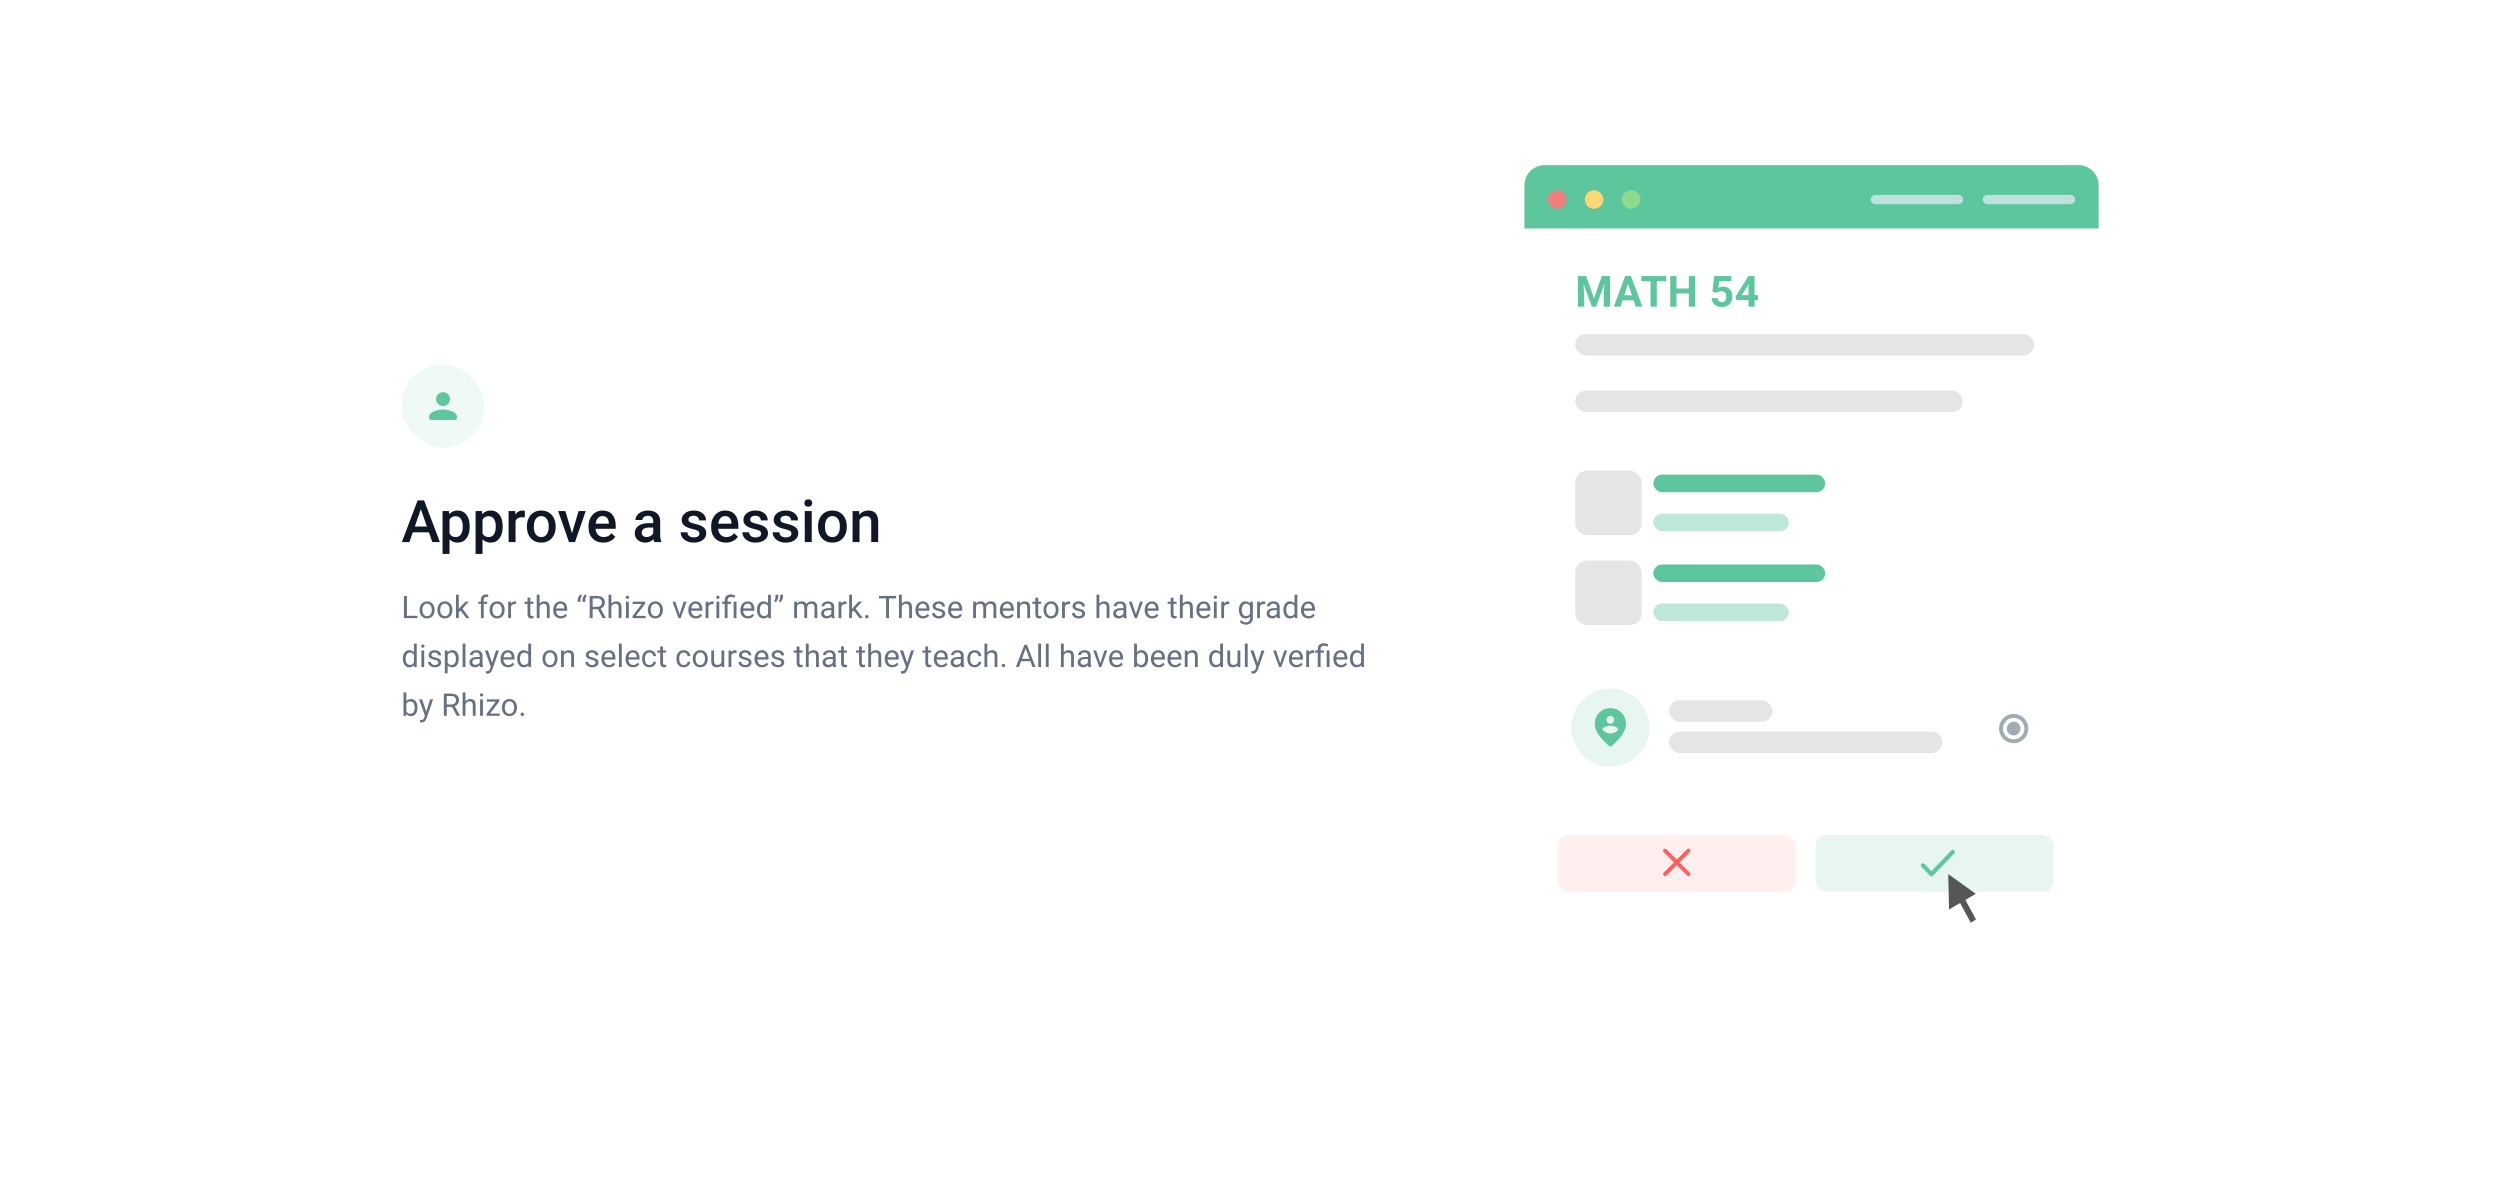 <svg width="1280" height="608" viewBox="0 0 1280 608" fill="none" xmlns="http://www.w3.org/2000/svg">
<rect x="205.5" y="186.562" width="42.643" height="42.643" rx="21.322" fill="#5EC69D" fill-opacity="0.1"/>
<path fill-rule="evenodd" clip-rule="evenodd" d="M226.822 207.884C228.785 207.884 230.376 206.293 230.376 204.33C230.376 202.367 228.785 200.776 226.822 200.776C224.859 200.776 223.268 202.367 223.268 204.33C223.268 206.293 224.859 207.884 226.822 207.884ZM226.822 209.66C224.45 209.66 219.715 210.851 219.715 213.214V214.102C219.715 214.591 220.115 214.991 220.603 214.991H233.041C233.529 214.991 233.929 214.591 233.929 214.102V213.214C233.929 210.851 229.194 209.66 226.822 209.66Z" fill="#5EC69D"/>
<path d="M219.606 272.561H211.345L209.616 277.527H205.764L213.82 256.199H217.146L225.217 277.527H221.35L219.606 272.561ZM212.385 269.573H218.566L215.476 260.725L212.385 269.573ZM240.48 269.763C240.48 272.214 239.924 274.172 238.811 275.637C237.697 277.092 236.203 277.82 234.328 277.82C232.59 277.82 231.198 277.249 230.153 276.106V283.621H226.594V261.677H229.875L230.021 263.289C231.066 262.019 232.487 261.384 234.284 261.384C236.218 261.384 237.731 262.107 238.825 263.552C239.929 264.988 240.48 266.985 240.48 269.543V269.763ZM236.936 269.456C236.936 267.874 236.618 266.619 235.983 265.691C235.358 264.763 234.46 264.299 233.288 264.299C231.833 264.299 230.788 264.9 230.153 266.101V273.132C230.798 274.363 231.853 274.978 233.317 274.978C234.45 274.978 235.334 274.524 235.969 273.616C236.613 272.698 236.936 271.311 236.936 269.456ZM257.385 269.763C257.385 272.214 256.828 274.172 255.715 275.637C254.602 277.092 253.107 277.82 251.232 277.82C249.494 277.82 248.103 277.249 247.058 276.106V283.621H243.498V261.677H246.779L246.926 263.289C247.971 262.019 249.392 261.384 251.188 261.384C253.122 261.384 254.636 262.107 255.729 263.552C256.833 264.988 257.385 266.985 257.385 269.543V269.763ZM253.84 269.456C253.84 267.874 253.522 266.619 252.888 265.691C252.263 264.763 251.364 264.299 250.192 264.299C248.737 264.299 247.692 264.9 247.058 266.101V273.132C247.702 274.363 248.757 274.978 250.222 274.978C251.354 274.978 252.238 274.524 252.873 273.616C253.518 272.698 253.84 271.311 253.84 269.456ZM268.708 264.929C268.239 264.851 267.756 264.812 267.258 264.812C265.627 264.812 264.528 265.437 263.962 266.687V277.527H260.402V261.677H263.801L263.889 263.45C264.748 262.073 265.939 261.384 267.463 261.384C267.971 261.384 268.391 261.453 268.723 261.589L268.708 264.929ZM269.763 269.456C269.763 267.903 270.07 266.506 270.686 265.266C271.301 264.016 272.165 263.059 273.278 262.395C274.392 261.721 275.671 261.384 277.116 261.384C279.255 261.384 280.988 262.073 282.316 263.45C283.654 264.827 284.377 266.653 284.484 268.928L284.499 269.763C284.499 271.326 284.196 272.722 283.591 273.953C282.995 275.183 282.136 276.135 281.013 276.809C279.899 277.483 278.61 277.82 277.146 277.82C274.909 277.82 273.117 277.078 271.77 275.593C270.432 274.099 269.763 272.112 269.763 269.631V269.456ZM273.322 269.763C273.322 271.394 273.659 272.673 274.333 273.601C275.007 274.519 275.944 274.978 277.146 274.978C278.347 274.978 279.279 274.509 279.943 273.572C280.617 272.634 280.954 271.262 280.954 269.456C280.954 267.854 280.607 266.584 279.914 265.647C279.23 264.709 278.298 264.241 277.116 264.241C275.954 264.241 275.031 264.705 274.348 265.632C273.664 266.55 273.322 267.927 273.322 269.763ZM292.863 273.015L296.218 261.677H299.895L294.401 277.527H291.311L285.773 261.677H289.465L292.863 273.015ZM308.903 277.82C306.647 277.82 304.816 277.112 303.41 275.696C302.014 274.27 301.315 272.375 301.315 270.012V269.573C301.315 267.991 301.618 266.58 302.224 265.339C302.839 264.089 303.698 263.118 304.802 262.424C305.905 261.731 307.136 261.384 308.493 261.384C310.651 261.384 312.316 262.073 313.488 263.45C314.67 264.827 315.261 266.775 315.261 269.294V270.73H304.904C305.012 272.039 305.446 273.074 306.208 273.835C306.979 274.597 307.946 274.978 309.108 274.978C310.739 274.978 312.067 274.319 313.093 273L315.012 274.832C314.377 275.779 313.527 276.516 312.463 277.043C311.408 277.561 310.222 277.82 308.903 277.82ZM308.479 264.241C307.502 264.241 306.711 264.583 306.105 265.266C305.51 265.95 305.129 266.902 304.963 268.123H311.745V267.859C311.667 266.667 311.35 265.769 310.793 265.164C310.236 264.548 309.465 264.241 308.479 264.241ZM334.978 277.527C334.821 277.224 334.685 276.731 334.567 276.047C333.435 277.229 332.048 277.82 330.407 277.82C328.815 277.82 327.517 277.366 326.511 276.458C325.505 275.549 325.002 274.426 325.002 273.088C325.002 271.399 325.627 270.105 326.877 269.207C328.137 268.298 329.934 267.844 332.268 267.844H334.45V266.804C334.45 265.984 334.221 265.33 333.762 264.841C333.303 264.343 332.604 264.094 331.667 264.094C330.856 264.094 330.192 264.299 329.675 264.709C329.157 265.11 328.898 265.623 328.898 266.248H325.339C325.339 265.378 325.627 264.568 326.203 263.816C326.779 263.054 327.561 262.458 328.547 262.029C329.543 261.599 330.651 261.384 331.872 261.384C333.728 261.384 335.207 261.853 336.311 262.791C337.414 263.718 337.98 265.027 338.01 266.716V273.865C338.01 275.291 338.21 276.428 338.61 277.278V277.527H334.978ZM331.066 274.963C331.77 274.963 332.429 274.792 333.044 274.451C333.669 274.109 334.138 273.65 334.45 273.074V270.085H332.531C331.213 270.085 330.222 270.315 329.558 270.774C328.894 271.233 328.562 271.882 328.562 272.722C328.562 273.406 328.786 273.953 329.235 274.363C329.694 274.763 330.305 274.963 331.066 274.963ZM358.093 273.22C358.093 272.585 357.829 272.102 357.302 271.77C356.784 271.438 355.92 271.145 354.709 270.891C353.498 270.637 352.487 270.315 351.677 269.924C349.899 269.065 349.011 267.82 349.011 266.189C349.011 264.822 349.587 263.679 350.739 262.761C351.892 261.843 353.356 261.384 355.134 261.384C357.028 261.384 358.557 261.853 359.719 262.791C360.891 263.728 361.477 264.944 361.477 266.438H357.917C357.917 265.754 357.663 265.188 357.155 264.739C356.647 264.28 355.974 264.05 355.134 264.05C354.353 264.05 353.713 264.231 353.215 264.592C352.727 264.954 352.482 265.437 352.482 266.042C352.482 266.589 352.712 267.014 353.171 267.317C353.63 267.62 354.558 267.927 355.954 268.24C357.351 268.542 358.444 268.909 359.235 269.338C360.036 269.758 360.627 270.266 361.008 270.862C361.398 271.458 361.594 272.18 361.594 273.03C361.594 274.456 361.003 275.613 359.821 276.501C358.64 277.38 357.092 277.82 355.178 277.82C353.879 277.82 352.722 277.585 351.706 277.117C350.69 276.648 349.899 276.003 349.333 275.183C348.767 274.363 348.483 273.479 348.483 272.532H351.94C351.989 273.372 352.307 274.021 352.893 274.48C353.479 274.929 354.255 275.154 355.222 275.154C356.159 275.154 356.872 274.978 357.36 274.626C357.849 274.265 358.093 273.796 358.093 273.22ZM371.687 277.82C369.431 277.82 367.6 277.112 366.193 275.696C364.797 274.27 364.099 272.375 364.099 270.012V269.573C364.099 267.991 364.401 266.58 365.007 265.339C365.622 264.089 366.481 263.118 367.585 262.424C368.688 261.731 369.919 261.384 371.276 261.384C373.435 261.384 375.1 262.073 376.271 263.45C377.453 264.827 378.044 266.775 378.044 269.294V270.73H367.688C367.795 272.039 368.229 273.074 368.991 273.835C369.763 274.597 370.729 274.978 371.892 274.978C373.522 274.978 374.851 274.319 375.876 273L377.795 274.832C377.16 275.779 376.311 276.516 375.246 277.043C374.191 277.561 373.005 277.82 371.687 277.82ZM371.262 264.241C370.285 264.241 369.494 264.583 368.889 265.266C368.293 265.95 367.912 266.902 367.746 268.123H374.528V267.859C374.45 266.667 374.133 265.769 373.576 265.164C373.02 264.548 372.248 264.241 371.262 264.241ZM389.704 273.22C389.704 272.585 389.44 272.102 388.913 271.77C388.396 271.438 387.531 271.145 386.32 270.891C385.109 270.637 384.099 270.315 383.288 269.924C381.511 269.065 380.622 267.82 380.622 266.189C380.622 264.822 381.198 263.679 382.351 262.761C383.503 261.843 384.968 261.384 386.745 261.384C388.64 261.384 390.168 261.853 391.33 262.791C392.502 263.728 393.088 264.944 393.088 266.438H389.528C389.528 265.754 389.274 265.188 388.767 264.739C388.259 264.28 387.585 264.05 386.745 264.05C385.964 264.05 385.324 264.231 384.826 264.592C384.338 264.954 384.094 265.437 384.094 266.042C384.094 266.589 384.323 267.014 384.782 267.317C385.241 267.62 386.169 267.927 387.565 268.24C388.962 268.542 390.056 268.909 390.847 269.338C391.647 269.758 392.238 270.266 392.619 270.862C393.01 271.458 393.205 272.18 393.205 273.03C393.205 274.456 392.614 275.613 391.433 276.501C390.251 277.38 388.703 277.82 386.789 277.82C385.49 277.82 384.333 277.585 383.317 277.117C382.302 276.648 381.511 276.003 380.944 275.183C380.378 274.363 380.095 273.479 380.095 272.532H383.552C383.601 273.372 383.918 274.021 384.504 274.48C385.09 274.929 385.866 275.154 386.833 275.154C387.771 275.154 388.483 274.978 388.972 274.626C389.46 274.265 389.704 273.796 389.704 273.22ZM405.202 273.22C405.202 272.585 404.938 272.102 404.411 271.77C403.894 271.438 403.029 271.145 401.818 270.891C400.607 270.637 399.597 270.315 398.786 269.924C397.009 269.065 396.12 267.82 396.12 266.189C396.12 264.822 396.696 263.679 397.849 262.761C399.001 261.843 400.466 261.384 402.243 261.384C404.138 261.384 405.666 261.853 406.828 262.791C408 263.728 408.586 264.944 408.586 266.438H405.026C405.026 265.754 404.772 265.188 404.265 264.739C403.757 264.28 403.083 264.05 402.243 264.05C401.462 264.05 400.822 264.231 400.324 264.592C399.836 264.954 399.592 265.437 399.592 266.042C399.592 266.589 399.821 267.014 400.28 267.317C400.739 267.62 401.667 267.927 403.063 268.24C404.46 268.542 405.554 268.909 406.345 269.338C407.146 269.758 407.736 270.266 408.117 270.862C408.508 271.458 408.703 272.18 408.703 273.03C408.703 274.456 408.112 275.613 406.931 276.501C405.749 277.38 404.201 277.82 402.287 277.82C400.988 277.82 399.831 277.585 398.815 277.117C397.8 276.648 397.009 276.003 396.442 275.183C395.876 274.363 395.593 273.479 395.593 272.532H399.05C399.099 273.372 399.416 274.021 400.002 274.48C400.588 274.929 401.364 275.154 402.331 275.154C403.269 275.154 403.981 274.978 404.47 274.626C404.958 274.265 405.202 273.796 405.202 273.22ZM415.603 277.527H412.043V261.677H415.603V277.527ZM411.823 257.561C411.823 257.014 411.994 256.56 412.336 256.199C412.688 255.837 413.186 255.657 413.83 255.657C414.475 255.657 414.973 255.837 415.324 256.199C415.676 256.56 415.852 257.014 415.852 257.561C415.852 258.098 415.676 258.547 415.324 258.909C414.973 259.26 414.475 259.436 413.83 259.436C413.186 259.436 412.688 259.26 412.336 258.909C411.994 258.547 411.823 258.098 411.823 257.561ZM418.825 269.456C418.825 267.903 419.133 266.506 419.748 265.266C420.363 264.016 421.228 263.059 422.341 262.395C423.454 261.721 424.733 261.384 426.179 261.384C428.317 261.384 430.051 262.073 431.379 263.45C432.717 264.827 433.439 266.653 433.547 268.928L433.562 269.763C433.562 271.326 433.259 272.722 432.653 273.953C432.058 275.183 431.198 276.135 430.075 276.809C428.962 277.483 427.673 277.82 426.208 277.82C423.972 277.82 422.18 277.078 420.832 275.593C419.494 274.099 418.825 272.112 418.825 269.631V269.456ZM422.385 269.763C422.385 271.394 422.722 272.673 423.396 273.601C424.069 274.519 425.007 274.978 426.208 274.978C427.409 274.978 428.342 274.509 429.006 273.572C429.68 272.634 430.017 271.262 430.017 269.456C430.017 267.854 429.67 266.584 428.977 265.647C428.293 264.709 427.36 264.241 426.179 264.241C425.017 264.241 424.094 264.705 423.41 265.632C422.727 266.55 422.385 267.927 422.385 269.763ZM439.875 261.677L439.978 263.508C441.149 262.092 442.688 261.384 444.592 261.384C447.893 261.384 449.572 263.274 449.631 267.053V277.527H446.071V267.258C446.071 266.252 445.852 265.51 445.412 265.032C444.982 264.543 444.274 264.299 443.288 264.299C441.853 264.299 440.783 264.949 440.08 266.248V277.527H436.521V261.677H439.875Z" fill="#101828"/>
<path d="M208.327 315.275H213.714V316.5H206.82V305.132H208.327V315.275ZM214.815 312.198C214.815 311.371 214.977 310.626 215.299 309.965C215.627 309.304 216.08 308.794 216.658 308.435C217.241 308.075 217.905 307.896 218.649 307.896C219.799 307.896 220.729 308.294 221.437 309.091C222.15 309.887 222.506 310.946 222.506 312.268V312.37C222.506 313.192 222.347 313.932 222.03 314.587C221.718 315.238 221.267 315.746 220.679 316.11C220.096 316.474 219.425 316.657 218.665 316.657C217.519 316.657 216.59 316.258 215.877 315.462C215.169 314.666 214.815 313.611 214.815 312.3V312.198ZM216.268 312.37C216.268 313.307 216.484 314.059 216.916 314.627C217.353 315.194 217.936 315.478 218.665 315.478C219.399 315.478 219.982 315.191 220.414 314.619C220.846 314.041 221.062 313.234 221.062 312.198C221.062 311.272 220.841 310.522 220.398 309.949C219.961 309.372 219.378 309.083 218.649 309.083C217.936 309.083 217.361 309.366 216.923 309.934C216.486 310.501 216.268 311.313 216.268 312.37ZM223.935 312.198C223.935 311.371 224.097 310.626 224.419 309.965C224.747 309.304 225.2 308.794 225.778 308.435C226.361 308.075 227.025 307.896 227.769 307.896C228.919 307.896 229.849 308.294 230.557 309.091C231.27 309.887 231.626 310.946 231.626 312.268V312.37C231.626 313.192 231.467 313.932 231.15 314.587C230.838 315.238 230.387 315.746 229.799 316.11C229.216 316.474 228.545 316.657 227.785 316.657C226.639 316.657 225.71 316.258 224.997 315.462C224.289 314.666 223.935 313.611 223.935 312.3V312.198ZM225.387 312.37C225.387 313.307 225.604 314.059 226.036 314.627C226.473 315.194 227.056 315.478 227.785 315.478C228.519 315.478 229.102 315.191 229.534 314.619C229.966 314.041 230.182 313.234 230.182 312.198C230.182 311.272 229.96 310.522 229.518 309.949C229.081 309.372 228.498 309.083 227.769 309.083C227.056 309.083 226.481 309.366 226.043 309.934C225.606 310.501 225.387 311.313 225.387 312.37ZM235.796 312.589L234.89 313.533V316.5H233.446V304.507H234.89V311.761L235.663 310.832L238.294 308.052H240.051L236.764 311.581L240.434 316.5H238.739L235.796 312.589ZM246.22 316.5V309.169H244.885V308.052H246.22V307.185C246.22 306.28 246.462 305.579 246.946 305.085C247.43 304.59 248.115 304.343 248.999 304.343C249.333 304.343 249.663 304.387 249.991 304.476L249.913 305.647C249.668 305.6 249.408 305.577 249.132 305.577C248.664 305.577 248.302 305.715 248.047 305.991C247.792 306.261 247.664 306.652 247.664 307.162V308.052H249.468V309.169H247.664V316.5H246.22ZM250.686 312.198C250.686 311.371 250.847 310.626 251.17 309.965C251.498 309.304 251.951 308.794 252.529 308.435C253.112 308.075 253.775 307.896 254.52 307.896C255.67 307.896 256.599 308.294 257.307 309.091C258.021 309.887 258.377 310.946 258.377 312.268V312.37C258.377 313.192 258.218 313.932 257.901 314.587C257.588 315.238 257.138 315.746 256.55 316.11C255.967 316.474 255.295 316.657 254.535 316.657C253.39 316.657 252.461 316.258 251.748 315.462C251.04 314.666 250.686 313.611 250.686 312.3V312.198ZM252.138 312.37C252.138 313.307 252.354 314.059 252.786 314.627C253.224 315.194 253.807 315.478 254.535 315.478C255.269 315.478 255.852 315.191 256.285 314.619C256.717 314.041 256.933 313.234 256.933 312.198C256.933 311.272 256.711 310.522 256.269 309.949C255.832 309.372 255.249 309.083 254.52 309.083C253.807 309.083 253.232 309.366 252.794 309.934C252.357 310.501 252.138 311.313 252.138 312.37ZM264.272 309.348C264.054 309.312 263.817 309.294 263.562 309.294C262.614 309.294 261.971 309.697 261.633 310.504V316.5H260.189V308.052H261.594L261.618 309.028C262.091 308.273 262.763 307.896 263.632 307.896C263.913 307.896 264.127 307.932 264.272 308.005V309.348ZM271.534 306.006V308.052H273.111V309.169H271.534V314.408C271.534 314.746 271.604 315.001 271.745 315.173C271.885 315.34 272.125 315.423 272.463 315.423C272.63 315.423 272.859 315.392 273.15 315.329V316.5C272.77 316.605 272.401 316.657 272.041 316.657C271.396 316.657 270.909 316.461 270.581 316.071C270.253 315.681 270.089 315.126 270.089 314.408V309.169H268.551V308.052H270.089V306.006H271.534ZM276.25 309.075C276.89 308.289 277.723 307.896 278.749 307.896C280.534 307.896 281.435 308.903 281.45 310.918V316.5H280.006V310.91C280.001 310.301 279.86 309.851 279.584 309.559C279.313 309.267 278.889 309.122 278.311 309.122C277.843 309.122 277.432 309.247 277.078 309.497C276.724 309.746 276.448 310.074 276.25 310.48V316.5H274.806V304.507H276.25V309.075ZM287.119 316.657C285.974 316.657 285.042 316.282 284.324 315.532C283.605 314.777 283.246 313.77 283.246 312.51V312.245C283.246 311.407 283.405 310.66 283.723 310.004C284.045 309.343 284.493 308.828 285.066 308.458C285.643 308.083 286.268 307.896 286.94 307.896C288.038 307.896 288.892 308.258 289.501 308.981C290.11 309.705 290.414 310.741 290.414 312.089V312.69H284.691C284.712 313.523 284.954 314.197 285.417 314.712C285.885 315.223 286.479 315.478 287.197 315.478C287.707 315.478 288.139 315.374 288.493 315.165C288.847 314.957 289.157 314.681 289.423 314.338L290.305 315.025C289.597 316.113 288.535 316.657 287.119 316.657ZM286.94 309.083C286.356 309.083 285.867 309.296 285.472 309.723C285.076 310.145 284.831 310.738 284.738 311.503H288.97V311.394C288.928 310.66 288.73 310.093 288.376 309.692C288.022 309.286 287.543 309.083 286.94 309.083ZM297.137 304.359L297.965 304.921C297.481 305.582 297.231 306.295 297.215 307.06V308.122H295.778V307.217C295.778 306.686 295.903 306.16 296.153 305.639C296.408 305.119 296.736 304.692 297.137 304.359ZM299.597 304.359L300.424 304.921C299.94 305.582 299.69 306.295 299.675 307.06V308.122H298.238V307.217C298.238 306.686 298.363 306.16 298.613 305.639C298.868 305.119 299.196 304.692 299.597 304.359ZM306.109 311.901H303.438V316.5H301.931V305.132H305.695C306.975 305.132 307.959 305.423 308.646 306.006C309.339 306.589 309.685 307.438 309.685 308.552C309.685 309.26 309.492 309.877 309.107 310.402C308.727 310.928 308.196 311.321 307.514 311.581L310.185 316.407V316.5H308.576L306.109 311.901ZM303.438 310.676H305.742C306.486 310.676 307.077 310.483 307.514 310.098C307.957 309.713 308.178 309.197 308.178 308.552C308.178 307.849 307.967 307.31 307.545 306.935C307.129 306.561 306.525 306.371 305.734 306.365H303.438V310.676ZM313.011 309.075C313.651 308.289 314.484 307.896 315.51 307.896C317.295 307.896 318.196 308.903 318.211 310.918V316.5H316.767V310.91C316.762 310.301 316.621 309.851 316.345 309.559C316.074 309.267 315.65 309.122 315.072 309.122C314.604 309.122 314.193 309.247 313.839 309.497C313.485 309.746 313.209 310.074 313.011 310.48V316.5H311.567V304.507H313.011V309.075ZM321.944 316.5H320.499V308.052H321.944V316.5ZM320.382 305.811C320.382 305.577 320.452 305.379 320.593 305.218C320.739 305.056 320.952 304.976 321.233 304.976C321.514 304.976 321.728 305.056 321.873 305.218C322.019 305.379 322.092 305.577 322.092 305.811C322.092 306.045 322.019 306.241 321.873 306.397C321.728 306.553 321.514 306.631 321.233 306.631C320.952 306.631 320.739 306.553 320.593 306.397C320.452 306.241 320.382 306.045 320.382 305.811ZM325.621 315.321H330.564V316.5H323.857V315.439L328.518 309.247H323.927V308.052H330.33V309.075L325.621 315.321ZM331.688 312.198C331.688 311.371 331.85 310.626 332.172 309.965C332.5 309.304 332.953 308.794 333.531 308.435C334.114 308.075 334.778 307.896 335.522 307.896C336.673 307.896 337.602 308.294 338.31 309.091C339.023 309.887 339.379 310.946 339.379 312.268V312.37C339.379 313.192 339.221 313.932 338.903 314.587C338.591 315.238 338.14 315.746 337.552 316.11C336.969 316.474 336.298 316.657 335.538 316.657C334.393 316.657 333.463 316.258 332.75 315.462C332.042 314.666 331.688 313.611 331.688 312.3V312.198ZM333.141 312.37C333.141 313.307 333.357 314.059 333.789 314.627C334.226 315.194 334.809 315.478 335.538 315.478C336.272 315.478 336.855 315.191 337.287 314.619C337.719 314.041 337.935 313.234 337.935 312.198C337.935 311.272 337.714 310.522 337.271 309.949C336.834 309.372 336.251 309.083 335.522 309.083C334.809 309.083 334.234 309.366 333.797 309.934C333.359 310.501 333.141 311.313 333.141 312.37ZM347.945 314.541L350.038 308.052H351.513L348.484 316.5H347.383L344.322 308.052H345.798L347.945 314.541ZM356.3 316.657C355.155 316.657 354.223 316.282 353.504 315.532C352.786 314.777 352.427 313.77 352.427 312.51V312.245C352.427 311.407 352.586 310.66 352.903 310.004C353.226 309.343 353.674 308.828 354.246 308.458C354.824 308.083 355.449 307.896 356.12 307.896C357.218 307.896 358.072 308.258 358.681 308.981C359.29 309.705 359.595 310.741 359.595 312.089V312.69H353.871C353.892 313.523 354.134 314.197 354.598 314.712C355.066 315.223 355.659 315.478 356.378 315.478C356.888 315.478 357.32 315.374 357.674 315.165C358.028 314.957 358.338 314.681 358.603 314.338L359.485 315.025C358.778 316.113 357.716 316.657 356.3 316.657ZM356.12 309.083C355.537 309.083 355.048 309.296 354.652 309.723C354.257 310.145 354.012 310.738 353.918 311.503H358.15V311.394C358.109 310.66 357.911 310.093 357.557 309.692C357.203 309.286 356.724 309.083 356.12 309.083ZM365.357 309.348C365.139 309.312 364.902 309.294 364.647 309.294C363.699 309.294 363.056 309.697 362.718 310.504V316.5H361.274V308.052H362.679L362.702 309.028C363.176 308.273 363.848 307.896 364.717 307.896C364.998 307.896 365.211 307.932 365.357 308.005V309.348ZM368.262 316.5H366.817V308.052H368.262V316.5ZM366.7 305.811C366.7 305.577 366.771 305.379 366.911 305.218C367.057 305.056 367.27 304.976 367.551 304.976C367.832 304.976 368.046 305.056 368.192 305.218C368.337 305.379 368.41 305.577 368.41 305.811C368.41 306.045 368.337 306.241 368.192 306.397C368.046 306.553 367.832 306.631 367.551 306.631C367.27 306.631 367.057 306.553 366.911 306.397C366.771 306.241 366.7 306.045 366.7 305.811ZM371.065 316.5V309.169H369.73V308.052H371.065V307.334C371.065 306.391 371.333 305.658 371.869 305.132C372.411 304.606 373.173 304.343 374.157 304.343C374.74 304.343 375.477 304.502 376.367 304.819L376.125 306.038C375.474 305.777 374.855 305.647 374.266 305.647C373.647 305.647 373.199 305.788 372.923 306.069C372.653 306.345 372.517 306.761 372.517 307.318V308.052H374.243V309.169H372.517V316.5H371.065ZM377.085 316.5H375.633V308.052H377.085V316.5ZM382.941 316.657C381.796 316.657 380.864 316.282 380.146 315.532C379.428 314.777 379.068 313.77 379.068 312.51V312.245C379.068 311.407 379.227 310.66 379.545 310.004C379.867 309.343 380.315 308.828 380.888 308.458C381.466 308.083 382.09 307.896 382.762 307.896C383.86 307.896 384.714 308.258 385.323 308.981C385.932 309.705 386.236 310.741 386.236 312.089V312.69H380.513C380.534 313.523 380.776 314.197 381.239 314.712C381.708 315.223 382.301 315.478 383.019 315.478C383.53 315.478 383.962 315.374 384.316 315.165C384.67 314.957 384.979 314.681 385.245 314.338L386.127 315.025C385.419 316.113 384.357 316.657 382.941 316.657ZM382.762 309.083C382.179 309.083 381.689 309.296 381.294 309.723C380.898 310.145 380.653 310.738 380.56 311.503H384.792V311.394C384.75 310.66 384.552 310.093 384.198 309.692C383.844 309.286 383.366 309.083 382.762 309.083ZM387.564 312.206C387.564 310.91 387.871 309.869 388.485 309.083C389.099 308.291 389.904 307.896 390.898 307.896C391.887 307.896 392.67 308.234 393.248 308.911V304.507H394.693V316.5H393.365L393.295 315.595C392.717 316.303 391.913 316.657 390.882 316.657C389.904 316.657 389.105 316.256 388.485 315.454C387.871 314.653 387.564 313.606 387.564 312.315V312.206ZM389.008 312.37C389.008 313.328 389.206 314.077 389.602 314.619C389.997 315.16 390.544 315.431 391.241 315.431C392.158 315.431 392.826 315.02 393.248 314.197V310.316C392.816 309.52 392.152 309.122 391.257 309.122C390.549 309.122 389.997 309.395 389.602 309.942C389.206 310.488 389.008 311.298 389.008 312.37ZM397.137 308.333L396.317 307.771C396.801 307.094 397.051 306.381 397.066 305.631V304.507H398.495V305.522C398.49 306.043 398.36 306.563 398.105 307.084C397.855 307.599 397.532 308.016 397.137 308.333ZM399.534 308.333L398.714 307.771C399.198 307.094 399.448 306.381 399.463 305.631V304.507H400.892V305.522C400.887 306.043 400.757 306.563 400.502 307.084C400.252 307.599 399.929 308.016 399.534 308.333ZM407.982 308.052L408.021 308.989C408.641 308.26 409.476 307.896 410.528 307.896C411.709 307.896 412.514 308.349 412.94 309.254C413.222 308.848 413.586 308.521 414.034 308.271C414.486 308.021 415.02 307.896 415.634 307.896C417.487 307.896 418.43 308.877 418.461 310.84V316.5H417.016V310.925C417.016 310.322 416.878 309.871 416.602 309.575C416.327 309.273 415.863 309.122 415.213 309.122C414.676 309.122 414.231 309.283 413.877 309.606C413.523 309.923 413.318 310.353 413.261 310.894V316.5H411.808V310.964C411.808 309.736 411.207 309.122 410.005 309.122C409.057 309.122 408.409 309.525 408.06 310.332V316.5H406.616V308.052H407.982ZM425.863 316.5C425.78 316.334 425.712 316.037 425.66 315.61C424.988 316.308 424.187 316.657 423.255 316.657C422.422 316.657 421.738 316.422 421.201 315.954C420.671 315.48 420.405 314.882 420.405 314.158C420.405 313.278 420.738 312.596 421.404 312.112C422.076 311.623 423.018 311.378 424.231 311.378H425.637V310.715C425.637 310.21 425.486 309.809 425.184 309.512C424.882 309.21 424.437 309.059 423.848 309.059C423.333 309.059 422.901 309.189 422.552 309.45C422.204 309.71 422.029 310.025 422.029 310.394H420.577C420.577 309.973 420.725 309.567 421.022 309.176C421.324 308.781 421.73 308.468 422.24 308.239C422.755 308.01 423.32 307.896 423.934 307.896C424.908 307.896 425.67 308.141 426.222 308.63C426.774 309.114 427.06 309.783 427.081 310.637V314.525C427.081 315.301 427.18 315.917 427.378 316.376V316.5H425.863ZM423.466 315.4C423.919 315.4 424.348 315.282 424.754 315.048C425.16 314.814 425.454 314.509 425.637 314.135V312.401H424.504C422.734 312.401 421.85 312.919 421.85 313.955C421.85 314.408 422.001 314.762 422.302 315.017C422.604 315.272 422.992 315.4 423.466 315.4ZM433.429 309.348C433.21 309.312 432.974 309.294 432.719 309.294C431.771 309.294 431.128 309.697 430.79 310.504V316.5H429.345V308.052H430.751L430.774 309.028C431.248 308.273 431.92 307.896 432.789 307.896C433.07 307.896 433.283 307.932 433.429 308.005V309.348ZM437.122 312.589L436.217 313.533V316.5H434.772V304.507H436.217V311.761L436.99 310.832L439.621 308.052H441.378L438.091 311.581L441.76 316.5H440.066L437.122 312.589ZM442.9 315.743C442.9 315.493 442.973 315.285 443.119 315.118C443.27 314.952 443.494 314.869 443.791 314.869C444.087 314.869 444.311 314.952 444.462 315.118C444.618 315.285 444.696 315.493 444.696 315.743C444.696 315.983 444.618 316.183 444.462 316.344C444.311 316.506 444.087 316.586 443.791 316.586C443.494 316.586 443.27 316.506 443.119 316.344C442.973 316.183 442.9 315.983 442.9 315.743ZM458.821 306.365H455.167V316.5H453.676V306.365H450.029V305.132H458.821V306.365ZM461.726 309.075C462.366 308.289 463.199 307.896 464.225 307.896C466.01 307.896 466.911 308.903 466.926 310.918V316.5H465.482V310.91C465.477 310.301 465.336 309.851 465.06 309.559C464.789 309.267 464.365 309.122 463.787 309.122C463.319 309.122 462.908 309.247 462.554 309.497C462.2 309.746 461.924 310.074 461.726 310.48V316.5H460.282V304.507H461.726V309.075ZM472.595 316.657C471.45 316.657 470.518 316.282 469.8 315.532C469.081 314.777 468.722 313.77 468.722 312.51V312.245C468.722 311.407 468.881 310.66 469.198 310.004C469.521 309.343 469.969 308.828 470.541 308.458C471.119 308.083 471.744 307.896 472.415 307.896C473.514 307.896 474.367 308.258 474.977 308.981C475.586 309.705 475.89 310.741 475.89 312.089V312.69H470.167C470.188 313.523 470.43 314.197 470.893 314.712C471.361 315.223 471.955 315.478 472.673 315.478C473.183 315.478 473.615 315.374 473.969 315.165C474.323 314.957 474.633 314.681 474.898 314.338L475.781 315.025C475.073 316.113 474.011 316.657 472.595 316.657ZM472.415 309.083C471.832 309.083 471.343 309.296 470.948 309.723C470.552 310.145 470.307 310.738 470.214 311.503H474.446V311.394C474.404 310.66 474.206 310.093 473.852 309.692C473.498 309.286 473.019 309.083 472.415 309.083ZM482.488 314.26C482.488 313.869 482.34 313.567 482.043 313.354C481.751 313.135 481.239 312.948 480.505 312.792C479.776 312.635 479.196 312.448 478.764 312.229C478.337 312.011 478.019 311.751 477.811 311.449C477.608 311.147 477.506 310.787 477.506 310.371C477.506 309.679 477.798 309.093 478.381 308.614C478.969 308.135 479.719 307.896 480.63 307.896C481.587 307.896 482.363 308.143 482.957 308.638C483.555 309.132 483.854 309.765 483.854 310.535H482.402C482.402 310.139 482.233 309.798 481.895 309.512C481.561 309.226 481.14 309.083 480.63 309.083C480.104 309.083 479.693 309.197 479.396 309.426C479.099 309.655 478.951 309.955 478.951 310.324C478.951 310.673 479.089 310.936 479.365 311.113C479.641 311.29 480.138 311.459 480.856 311.62C481.58 311.782 482.165 311.974 482.613 312.198C483.061 312.422 483.391 312.693 483.605 313.01C483.823 313.323 483.933 313.705 483.933 314.158C483.933 314.913 483.631 315.519 483.027 315.977C482.423 316.43 481.64 316.657 480.677 316.657C480 316.657 479.401 316.537 478.881 316.297C478.36 316.058 477.951 315.725 477.655 315.298C477.363 314.866 477.217 314.4 477.217 313.9H478.662C478.688 314.384 478.881 314.77 479.24 315.056C479.604 315.337 480.083 315.478 480.677 315.478C481.223 315.478 481.66 315.368 481.988 315.15C482.321 314.926 482.488 314.629 482.488 314.26ZM489.32 316.657C488.175 316.657 487.243 316.282 486.525 315.532C485.807 314.777 485.447 313.77 485.447 312.51V312.245C485.447 311.407 485.606 310.66 485.924 310.004C486.246 309.343 486.694 308.828 487.267 308.458C487.844 308.083 488.469 307.896 489.141 307.896C490.239 307.896 491.093 308.258 491.702 308.981C492.311 309.705 492.615 310.741 492.615 312.089V312.69H486.892C486.913 313.523 487.155 314.197 487.618 314.712C488.086 315.223 488.68 315.478 489.398 315.478C489.908 315.478 490.34 315.374 490.694 315.165C491.048 314.957 491.358 314.681 491.624 314.338L492.506 315.025C491.798 316.113 490.736 316.657 489.32 316.657ZM489.141 309.083C488.558 309.083 488.068 309.296 487.673 309.723C487.277 310.145 487.032 310.738 486.939 311.503H491.171V311.394C491.129 310.66 490.931 310.093 490.577 309.692C490.223 309.286 489.744 309.083 489.141 309.083ZM499.619 308.052L499.658 308.989C500.278 308.26 501.113 307.896 502.165 307.896C503.346 307.896 504.151 308.349 504.577 309.254C504.858 308.848 505.223 308.521 505.671 308.271C506.123 308.021 506.657 307.896 507.271 307.896C509.124 307.896 510.067 308.877 510.098 310.84V316.5H508.653V310.925C508.653 310.322 508.515 309.871 508.239 309.575C507.964 309.273 507.5 309.122 506.85 309.122C506.313 309.122 505.868 309.283 505.514 309.606C505.16 309.923 504.955 310.353 504.898 310.894V316.5H503.445V310.964C503.445 309.736 502.844 309.122 501.642 309.122C500.694 309.122 500.046 309.525 499.697 310.332V316.5H498.253V308.052H499.619ZM515.79 316.657C514.645 316.657 513.713 316.282 512.995 315.532C512.276 314.777 511.917 313.77 511.917 312.51V312.245C511.917 311.407 512.076 310.66 512.393 310.004C512.716 309.343 513.164 308.828 513.736 308.458C514.314 308.083 514.939 307.896 515.61 307.896C516.709 307.896 517.562 308.258 518.171 308.981C518.781 309.705 519.085 310.741 519.085 312.089V312.69H513.362C513.382 313.523 513.625 314.197 514.088 314.712C514.556 315.223 515.15 315.478 515.868 315.478C516.378 315.478 516.81 315.374 517.164 315.165C517.518 314.957 517.828 314.681 518.093 314.338L518.976 315.025C518.268 316.113 517.206 316.657 515.79 316.657ZM515.61 309.083C515.027 309.083 514.538 309.296 514.142 309.723C513.747 310.145 513.502 310.738 513.408 311.503H517.641V311.394C517.599 310.66 517.401 310.093 517.047 309.692C516.693 309.286 516.214 309.083 515.61 309.083ZM522.13 308.052L522.177 309.114C522.823 308.302 523.666 307.896 524.707 307.896C526.492 307.896 527.393 308.903 527.409 310.918V316.5H525.964V310.91C525.959 310.301 525.818 309.851 525.542 309.559C525.272 309.267 524.847 309.122 524.27 309.122C523.801 309.122 523.39 309.247 523.036 309.497C522.682 309.746 522.406 310.074 522.208 310.48V316.5H520.764V308.052H522.13ZM531.547 306.006V308.052H533.124V309.169H531.547V314.408C531.547 314.746 531.617 315.001 531.758 315.173C531.898 315.34 532.138 315.423 532.476 315.423C532.643 315.423 532.872 315.392 533.163 315.329V316.5C532.783 316.605 532.414 316.657 532.054 316.657C531.409 316.657 530.922 316.461 530.594 316.071C530.266 315.681 530.102 315.126 530.102 314.408V309.169H528.564V308.052H530.102V306.006H531.547ZM534.28 312.198C534.28 311.371 534.441 310.626 534.764 309.965C535.092 309.304 535.545 308.794 536.123 308.435C536.706 308.075 537.369 307.896 538.114 307.896C539.264 307.896 540.193 308.294 540.901 309.091C541.614 309.887 541.971 310.946 541.971 312.268V312.37C541.971 313.192 541.812 313.932 541.495 314.587C541.182 315.238 540.732 315.746 540.144 316.11C539.561 316.474 538.889 316.657 538.129 316.657C536.984 316.657 536.055 316.258 535.342 315.462C534.634 314.666 534.28 313.611 534.28 312.3V312.198ZM535.732 312.37C535.732 313.307 535.948 314.059 536.38 314.627C536.817 315.194 537.4 315.478 538.129 315.478C538.863 315.478 539.446 315.191 539.878 314.619C540.31 314.041 540.526 313.234 540.526 312.198C540.526 311.272 540.305 310.522 539.863 309.949C539.425 309.372 538.842 309.083 538.114 309.083C537.4 309.083 536.825 309.366 536.388 309.934C535.951 310.501 535.732 311.313 535.732 312.37ZM547.866 309.348C547.647 309.312 547.411 309.294 547.156 309.294C546.208 309.294 545.565 309.697 545.227 310.504V316.5H543.782V308.052H545.188L545.211 309.028C545.685 308.273 546.356 307.896 547.226 307.896C547.507 307.896 547.72 307.932 547.866 308.005V309.348ZM554.12 314.26C554.12 313.869 553.972 313.567 553.675 313.354C553.384 313.135 552.871 312.948 552.137 312.792C551.408 312.635 550.828 312.448 550.396 312.229C549.969 312.011 549.652 311.751 549.443 311.449C549.24 311.147 549.139 310.787 549.139 310.371C549.139 309.679 549.43 309.093 550.013 308.614C550.602 308.135 551.351 307.896 552.262 307.896C553.22 307.896 553.996 308.143 554.589 308.638C555.188 309.132 555.487 309.765 555.487 310.535H554.035C554.035 310.139 553.865 309.798 553.527 309.512C553.194 309.226 552.772 309.083 552.262 309.083C551.736 309.083 551.325 309.197 551.028 309.426C550.732 309.655 550.583 309.955 550.583 310.324C550.583 310.673 550.721 310.936 550.997 311.113C551.273 311.29 551.77 311.459 552.489 311.62C553.212 311.782 553.798 311.974 554.245 312.198C554.693 312.422 555.024 312.693 555.237 313.01C555.456 313.323 555.565 313.705 555.565 314.158C555.565 314.913 555.263 315.519 554.659 315.977C554.055 316.43 553.272 316.657 552.309 316.657C551.632 316.657 551.034 316.537 550.513 316.297C549.993 316.058 549.584 315.725 549.287 315.298C548.996 314.866 548.85 314.4 548.85 313.9H550.294C550.32 314.384 550.513 314.77 550.872 315.056C551.237 315.337 551.716 315.478 552.309 315.478C552.856 315.478 553.293 315.368 553.621 315.15C553.954 314.926 554.12 314.629 554.12 314.26ZM562.858 309.075C563.498 308.289 564.331 307.896 565.356 307.896C567.142 307.896 568.042 308.903 568.058 310.918V316.5H566.614V310.91C566.608 310.301 566.468 309.851 566.192 309.559C565.921 309.267 565.497 309.122 564.919 309.122C564.451 309.122 564.039 309.247 563.685 309.497C563.331 309.746 563.056 310.074 562.858 310.48V316.5H561.413V304.507H562.858V309.075ZM575.437 316.5C575.354 316.334 575.286 316.037 575.234 315.61C574.562 316.308 573.761 316.657 572.829 316.657C571.996 316.657 571.311 316.422 570.775 315.954C570.244 315.48 569.979 314.882 569.979 314.158C569.979 313.278 570.312 312.596 570.978 312.112C571.65 311.623 572.592 311.378 573.805 311.378H575.21V310.715C575.21 310.21 575.059 309.809 574.757 309.512C574.456 309.21 574.011 309.059 573.422 309.059C572.907 309.059 572.475 309.189 572.126 309.45C571.777 309.71 571.603 310.025 571.603 310.394H570.151C570.151 309.973 570.299 309.567 570.596 309.176C570.898 308.781 571.304 308.468 571.814 308.239C572.329 308.01 572.894 307.896 573.508 307.896C574.482 307.896 575.244 308.141 575.796 308.63C576.348 309.114 576.634 309.783 576.655 310.637V314.525C576.655 315.301 576.754 315.917 576.952 316.376V316.5H575.437ZM573.04 315.4C573.493 315.4 573.922 315.282 574.328 315.048C574.734 314.814 575.028 314.509 575.21 314.135V312.401H574.078C572.308 312.401 571.423 312.919 571.423 313.955C571.423 314.408 571.574 314.762 571.876 315.017C572.178 315.272 572.566 315.4 573.04 315.4ZM581.582 314.541L583.674 308.052H585.15L582.121 316.5H581.02L577.959 308.052H579.435L581.582 314.541ZM589.937 316.657C588.791 316.657 587.86 316.282 587.141 315.532C586.423 314.777 586.064 313.77 586.064 312.51V312.245C586.064 311.407 586.223 310.66 586.54 310.004C586.863 309.343 587.31 308.828 587.883 308.458C588.461 308.083 589.086 307.896 589.757 307.896C590.855 307.896 591.709 308.258 592.318 308.981C592.927 309.705 593.232 310.741 593.232 312.089V312.69H587.508C587.529 313.523 587.771 314.197 588.234 314.712C588.703 315.223 589.296 315.478 590.015 315.478C590.525 315.478 590.957 315.374 591.311 315.165C591.665 314.957 591.975 314.681 592.24 314.338L593.122 315.025C592.414 316.113 591.353 316.657 589.937 316.657ZM589.757 309.083C589.174 309.083 588.685 309.296 588.289 309.723C587.893 310.145 587.649 310.738 587.555 311.503H591.787V311.394C591.746 310.66 591.548 310.093 591.194 309.692C590.84 309.286 590.361 309.083 589.757 309.083ZM600.837 306.006V308.052H602.414V309.169H600.837V314.408C600.837 314.746 600.907 315.001 601.048 315.173C601.188 315.34 601.428 315.423 601.766 315.423C601.933 315.423 602.162 315.392 602.453 315.329V316.5C602.073 316.605 601.704 316.657 601.344 316.657C600.699 316.657 600.212 316.461 599.884 316.071C599.556 315.681 599.392 315.126 599.392 314.408V309.169H597.854V308.052H599.392V306.006H600.837ZM605.553 309.075C606.193 308.289 607.026 307.896 608.052 307.896C609.837 307.896 610.738 308.903 610.753 310.918V316.5H609.309V310.91C609.304 310.301 609.163 309.851 608.887 309.559C608.616 309.267 608.192 309.122 607.614 309.122C607.146 309.122 606.735 309.247 606.381 309.497C606.027 309.746 605.751 310.074 605.553 310.48V316.5H604.109V304.507H605.553V309.075ZM616.422 316.657C615.277 316.657 614.345 316.282 613.627 315.532C612.908 314.777 612.549 313.77 612.549 312.51V312.245C612.549 311.407 612.708 310.66 613.025 310.004C613.348 309.343 613.796 308.828 614.369 308.458C614.946 308.083 615.571 307.896 616.242 307.896C617.341 307.896 618.195 308.258 618.804 308.981C619.413 309.705 619.717 310.741 619.717 312.089V312.69H613.994C614.015 313.523 614.257 314.197 614.72 314.712C615.188 315.223 615.782 315.478 616.5 315.478C617.01 315.478 617.442 315.374 617.796 315.165C618.15 314.957 618.46 314.681 618.725 314.338L619.608 315.025C618.9 316.113 617.838 316.657 616.422 316.657ZM616.242 309.083C615.659 309.083 615.17 309.296 614.775 309.723C614.379 310.145 614.134 310.738 614.041 311.503H618.273V311.394C618.231 310.66 618.033 310.093 617.679 309.692C617.325 309.286 616.846 309.083 616.242 309.083ZM622.965 316.5H621.521V308.052H622.965V316.5ZM621.404 305.811C621.404 305.577 621.474 305.379 621.615 305.218C621.76 305.056 621.974 304.976 622.255 304.976C622.536 304.976 622.749 305.056 622.895 305.218C623.041 305.379 623.114 305.577 623.114 305.811C623.114 306.045 623.041 306.241 622.895 306.397C622.749 306.553 622.536 306.631 622.255 306.631C621.974 306.631 621.76 306.553 621.615 306.397C621.474 306.241 621.404 306.045 621.404 305.811ZM629.368 309.348C629.149 309.312 628.913 309.294 628.657 309.294C627.71 309.294 627.067 309.697 626.729 310.504V316.5H625.284V308.052H626.69L626.713 309.028C627.187 308.273 627.858 307.896 628.728 307.896C629.009 307.896 629.222 307.932 629.368 308.005V309.348ZM634.326 312.206C634.326 310.889 634.631 309.843 635.24 309.067C635.849 308.286 636.656 307.896 637.66 307.896C638.691 307.896 639.495 308.26 640.073 308.989L640.143 308.052H641.463V316.297C641.463 317.391 641.138 318.252 640.487 318.882C639.841 319.512 638.972 319.827 637.879 319.827C637.27 319.827 636.674 319.697 636.091 319.436C635.508 319.176 635.063 318.82 634.756 318.367L635.505 317.5C636.125 318.265 636.882 318.648 637.777 318.648C638.48 318.648 639.027 318.45 639.417 318.054C639.813 317.659 640.011 317.102 640.011 316.383V315.657C639.433 316.324 638.644 316.657 637.645 316.657C636.656 316.657 635.854 316.258 635.24 315.462C634.631 314.666 634.326 313.58 634.326 312.206ZM635.779 312.37C635.779 313.323 635.974 314.072 636.364 314.619C636.755 315.16 637.301 315.431 638.004 315.431C638.915 315.431 639.584 315.017 640.011 314.189V310.332C639.568 309.525 638.904 309.122 638.02 309.122C637.317 309.122 636.768 309.395 636.372 309.942C635.976 310.488 635.779 311.298 635.779 312.37ZM647.733 309.348C647.514 309.312 647.277 309.294 647.022 309.294C646.075 309.294 645.432 309.697 645.094 310.504V316.5H643.649V308.052H645.055L645.078 309.028C645.552 308.273 646.223 307.896 647.093 307.896C647.374 307.896 647.587 307.932 647.733 308.005V309.348ZM653.972 316.5C653.888 316.334 653.821 316.037 653.769 315.61C653.097 316.308 652.296 316.657 651.364 316.657C650.531 316.657 649.846 316.422 649.31 315.954C648.779 315.48 648.514 314.882 648.514 314.158C648.514 313.278 648.847 312.596 649.513 312.112C650.185 311.623 651.127 311.378 652.34 311.378H653.745V310.715C653.745 310.21 653.594 309.809 653.292 309.512C652.99 309.21 652.545 309.059 651.957 309.059C651.442 309.059 651.01 309.189 650.661 309.45C650.312 309.71 650.138 310.025 650.138 310.394H648.686C648.686 309.973 648.834 309.567 649.131 309.176C649.433 308.781 649.839 308.468 650.349 308.239C650.864 308.01 651.429 307.896 652.043 307.896C653.016 307.896 653.779 308.141 654.331 308.63C654.883 309.114 655.169 309.783 655.19 310.637V314.525C655.19 315.301 655.289 315.917 655.486 316.376V316.5H653.972ZM651.575 315.4C652.027 315.4 652.457 315.282 652.863 315.048C653.269 314.814 653.563 314.509 653.745 314.135V312.401H652.613C650.843 312.401 649.958 312.919 649.958 313.955C649.958 314.408 650.109 314.762 650.411 315.017C650.713 315.272 651.101 315.4 651.575 315.4ZM657.103 312.206C657.103 310.91 657.41 309.869 658.024 309.083C658.638 308.291 659.443 307.896 660.437 307.896C661.426 307.896 662.209 308.234 662.787 308.911V304.507H664.232V316.5H662.904L662.834 315.595C662.256 316.303 661.452 316.657 660.421 316.657C659.443 316.657 658.644 316.256 658.024 315.454C657.41 314.653 657.103 313.606 657.103 312.315V312.206ZM658.547 312.37C658.547 313.328 658.745 314.077 659.141 314.619C659.536 315.16 660.083 315.431 660.78 315.431C661.697 315.431 662.365 315.02 662.787 314.197V310.316C662.355 309.52 661.691 309.122 660.796 309.122C660.088 309.122 659.536 309.395 659.141 309.942C658.745 310.488 658.547 311.298 658.547 312.37ZM669.986 316.657C668.841 316.657 667.909 316.282 667.191 315.532C666.473 314.777 666.113 313.77 666.113 312.51V312.245C666.113 311.407 666.272 310.66 666.59 310.004C666.912 309.343 667.36 308.828 667.933 308.458C668.511 308.083 669.135 307.896 669.807 307.896C670.905 307.896 671.759 308.258 672.368 308.981C672.977 309.705 673.281 310.741 673.281 312.089V312.69H667.558C667.579 313.523 667.821 314.197 668.284 314.712C668.753 315.223 669.346 315.478 670.064 315.478C670.575 315.478 671.007 315.374 671.361 315.165C671.715 314.957 672.024 314.681 672.29 314.338L673.172 315.025C672.464 316.113 671.402 316.657 669.986 316.657ZM669.807 309.083C669.224 309.083 668.734 309.296 668.339 309.723C667.943 310.145 667.698 310.738 667.605 311.503H671.837V311.394C671.795 310.66 671.597 310.093 671.243 309.692C670.889 309.286 670.411 309.083 669.807 309.083ZM206.242 337.206C206.242 335.91 206.549 334.869 207.163 334.083C207.777 333.291 208.582 332.896 209.576 332.896C210.565 332.896 211.348 333.234 211.926 333.911V329.507H213.371V341.5H212.043L211.973 340.595C211.395 341.303 210.591 341.657 209.56 341.657C208.582 341.657 207.783 341.256 207.163 340.454C206.549 339.653 206.242 338.606 206.242 337.315V337.206ZM207.686 337.37C207.686 338.328 207.884 339.077 208.28 339.619C208.675 340.16 209.222 340.431 209.919 340.431C210.836 340.431 211.505 340.02 211.926 339.197V335.316C211.494 334.52 210.83 334.122 209.935 334.122C209.227 334.122 208.675 334.395 208.28 334.942C207.884 335.488 207.686 336.298 207.686 337.37ZM217.189 341.5H215.744V333.052H217.189V341.5ZM215.627 330.811C215.627 330.577 215.698 330.379 215.838 330.218C215.984 330.056 216.197 329.976 216.478 329.976C216.759 329.976 216.973 330.056 217.119 330.218C217.264 330.379 217.337 330.577 217.337 330.811C217.337 331.045 217.264 331.241 217.119 331.397C216.973 331.553 216.759 331.631 216.478 331.631C216.197 331.631 215.984 331.553 215.838 331.397C215.698 331.241 215.627 331.045 215.627 330.811ZM224.427 339.26C224.427 338.869 224.279 338.567 223.982 338.354C223.69 338.135 223.178 337.948 222.444 337.792C221.715 337.635 221.135 337.448 220.703 337.229C220.276 337.011 219.958 336.751 219.75 336.449C219.547 336.147 219.445 335.787 219.445 335.371C219.445 334.679 219.737 334.093 220.32 333.614C220.908 333.135 221.658 332.896 222.569 332.896C223.527 332.896 224.302 333.143 224.896 333.638C225.494 334.132 225.794 334.765 225.794 335.535H224.341C224.341 335.139 224.172 334.798 223.834 334.512C223.501 334.226 223.079 334.083 222.569 334.083C222.043 334.083 221.632 334.197 221.335 334.426C221.038 334.655 220.89 334.955 220.89 335.324C220.89 335.673 221.028 335.936 221.304 336.113C221.58 336.29 222.077 336.459 222.795 336.62C223.519 336.782 224.104 336.974 224.552 337.198C225 337.422 225.33 337.693 225.544 338.01C225.762 338.323 225.872 338.705 225.872 339.158C225.872 339.913 225.57 340.519 224.966 340.977C224.362 341.43 223.579 341.657 222.616 341.657C221.939 341.657 221.34 341.537 220.82 341.297C220.299 341.058 219.891 340.725 219.594 340.298C219.302 339.866 219.157 339.4 219.157 338.9H220.601C220.627 339.384 220.82 339.77 221.179 340.056C221.543 340.337 222.022 340.478 222.616 340.478C223.162 340.478 223.599 340.368 223.927 340.15C224.26 339.926 224.427 339.629 224.427 339.26ZM234.89 337.37C234.89 338.656 234.596 339.692 234.008 340.478C233.42 341.264 232.623 341.657 231.618 341.657C230.593 341.657 229.786 341.331 229.198 340.681V344.749H227.753V333.052H229.073L229.143 333.989C229.731 333.26 230.549 332.896 231.595 332.896C232.61 332.896 233.412 333.278 234 334.044C234.593 334.809 234.89 335.873 234.89 337.237V337.37ZM233.446 337.206C233.446 336.253 233.243 335.501 232.837 334.949C232.43 334.398 231.873 334.122 231.166 334.122C230.291 334.122 229.635 334.51 229.198 335.285V339.322C229.63 340.092 230.291 340.478 231.181 340.478C231.873 340.478 232.423 340.204 232.829 339.658C233.24 339.106 233.446 338.289 233.446 337.206ZM238.302 341.5H236.858V329.507H238.302V341.5ZM245.837 341.5C245.754 341.334 245.686 341.037 245.634 340.61C244.963 341.308 244.161 341.657 243.229 341.657C242.396 341.657 241.712 341.422 241.176 340.954C240.645 340.48 240.379 339.882 240.379 339.158C240.379 338.278 240.712 337.596 241.379 337.112C242.05 336.623 242.992 336.378 244.205 336.378H245.611V335.715C245.611 335.21 245.46 334.809 245.158 334.512C244.856 334.21 244.411 334.059 243.823 334.059C243.307 334.059 242.875 334.189 242.526 334.45C242.178 334.71 242.003 335.025 242.003 335.394H240.551C240.551 334.973 240.699 334.567 240.996 334.176C241.298 333.781 241.704 333.468 242.214 333.239C242.729 333.01 243.294 332.896 243.909 332.896C244.882 332.896 245.645 333.141 246.196 333.63C246.748 334.114 247.034 334.783 247.055 335.637V339.525C247.055 340.301 247.154 340.917 247.352 341.376V341.5H245.837ZM243.44 340.4C243.893 340.4 244.322 340.282 244.728 340.048C245.134 339.814 245.429 339.509 245.611 339.135V337.401H244.479C242.709 337.401 241.824 337.919 241.824 338.955C241.824 339.408 241.975 339.762 242.277 340.017C242.579 340.272 242.966 340.4 243.44 340.4ZM251.959 339.384L253.926 333.052H255.472L252.076 342.804C251.55 344.21 250.715 344.913 249.569 344.913L249.296 344.889L248.757 344.788V343.617L249.148 343.648C249.637 343.648 250.017 343.549 250.288 343.351C250.564 343.153 250.79 342.791 250.967 342.266L251.287 341.407L248.273 333.052H249.851L251.959 339.384ZM260.165 341.657C259.02 341.657 258.088 341.282 257.37 340.532C256.652 339.777 256.292 338.77 256.292 337.51V337.245C256.292 336.407 256.451 335.66 256.769 335.004C257.091 334.343 257.539 333.828 258.112 333.458C258.689 333.083 259.314 332.896 259.986 332.896C261.084 332.896 261.938 333.258 262.547 333.981C263.156 334.705 263.46 335.741 263.46 337.089V337.69H257.737C257.758 338.523 258 339.197 258.463 339.712C258.932 340.223 259.525 340.478 260.243 340.478C260.753 340.478 261.185 340.374 261.539 340.165C261.893 339.957 262.203 339.681 262.469 339.338L263.351 340.025C262.643 341.113 261.581 341.657 260.165 341.657ZM259.986 334.083C259.403 334.083 258.913 334.296 258.518 334.723C258.122 335.145 257.877 335.738 257.784 336.503H262.016V336.394C261.974 335.66 261.776 335.093 261.422 334.692C261.068 334.286 260.589 334.083 259.986 334.083ZM264.788 337.206C264.788 335.91 265.095 334.869 265.709 334.083C266.323 333.291 267.128 332.896 268.122 332.896C269.111 332.896 269.894 333.234 270.472 333.911V329.507H271.917V341.5H270.589L270.519 340.595C269.941 341.303 269.137 341.657 268.106 341.657C267.128 341.657 266.328 341.256 265.709 340.454C265.095 339.653 264.788 338.606 264.788 337.315V337.206ZM266.232 337.37C266.232 338.328 266.43 339.077 266.826 339.619C267.221 340.16 267.768 340.431 268.465 340.431C269.381 340.431 270.05 340.02 270.472 339.197V335.316C270.04 334.52 269.376 334.122 268.481 334.122C267.773 334.122 267.221 334.395 266.826 334.942C266.43 335.488 266.232 336.298 266.232 337.37ZM277.749 337.198C277.749 336.371 277.911 335.626 278.233 334.965C278.561 334.304 279.014 333.794 279.592 333.435C280.175 333.075 280.839 332.896 281.583 332.896C282.733 332.896 283.663 333.294 284.371 334.091C285.084 334.887 285.44 335.946 285.44 337.268V337.37C285.44 338.192 285.282 338.932 284.964 339.587C284.652 340.238 284.201 340.746 283.613 341.11C283.03 341.474 282.359 341.657 281.599 341.657C280.453 341.657 279.524 341.258 278.811 340.462C278.103 339.666 277.749 338.611 277.749 337.3V337.198ZM279.202 337.37C279.202 338.307 279.418 339.059 279.85 339.627C280.287 340.194 280.87 340.478 281.599 340.478C282.333 340.478 282.916 340.191 283.348 339.619C283.78 339.041 283.996 338.234 283.996 337.198C283.996 336.272 283.775 335.522 283.332 334.949C282.895 334.372 282.312 334.083 281.583 334.083C280.87 334.083 280.295 334.366 279.857 334.934C279.42 335.501 279.202 336.313 279.202 337.37ZM288.618 333.052L288.665 334.114C289.311 333.302 290.154 332.896 291.195 332.896C292.98 332.896 293.881 333.903 293.897 335.918V341.5H292.452V335.91C292.447 335.301 292.306 334.851 292.03 334.559C291.76 334.267 291.336 334.122 290.758 334.122C290.289 334.122 289.878 334.247 289.524 334.497C289.17 334.746 288.894 335.074 288.696 335.48V341.5H287.252V333.052H288.618ZM304.961 339.26C304.961 338.869 304.812 338.567 304.516 338.354C304.224 338.135 303.712 337.948 302.978 337.792C302.249 337.635 301.668 337.448 301.236 337.229C300.809 337.011 300.492 336.751 300.284 336.449C300.081 336.147 299.979 335.787 299.979 335.371C299.979 334.679 300.271 334.093 300.854 333.614C301.442 333.135 302.192 332.896 303.102 332.896C304.06 332.896 304.836 333.143 305.429 333.638C306.028 334.132 306.327 334.765 306.327 335.535H304.875C304.875 335.139 304.706 334.798 304.367 334.512C304.034 334.226 303.613 334.083 303.102 334.083C302.577 334.083 302.165 334.197 301.869 334.426C301.572 334.655 301.424 334.955 301.424 335.324C301.424 335.673 301.562 335.936 301.838 336.113C302.113 336.29 302.611 336.459 303.329 336.62C304.052 336.782 304.638 336.974 305.086 337.198C305.533 337.422 305.864 337.693 306.077 338.01C306.296 338.323 306.405 338.705 306.405 339.158C306.405 339.913 306.103 340.519 305.5 340.977C304.896 341.43 304.112 341.657 303.149 341.657C302.473 341.657 301.874 341.537 301.353 341.297C300.833 341.058 300.424 340.725 300.128 340.298C299.836 339.866 299.69 339.4 299.69 338.9H301.135C301.161 339.384 301.353 339.77 301.713 340.056C302.077 340.337 302.556 340.478 303.149 340.478C303.696 340.478 304.133 340.368 304.461 340.15C304.794 339.926 304.961 339.629 304.961 339.26ZM311.793 341.657C310.648 341.657 309.716 341.282 308.998 340.532C308.279 339.777 307.92 338.77 307.92 337.51V337.245C307.92 336.407 308.079 335.66 308.396 335.004C308.719 334.343 309.167 333.828 309.739 333.458C310.317 333.083 310.942 332.896 311.613 332.896C312.712 332.896 313.565 333.258 314.175 333.981C314.784 334.705 315.088 335.741 315.088 337.089V337.69H309.365C309.385 338.523 309.628 339.197 310.091 339.712C310.559 340.223 311.153 340.478 311.871 340.478C312.381 340.478 312.813 340.374 313.167 340.165C313.521 339.957 313.831 339.681 314.096 339.338L314.979 340.025C314.271 341.113 313.209 341.657 311.793 341.657ZM311.613 334.083C311.03 334.083 310.541 334.296 310.145 334.723C309.75 335.145 309.505 335.738 309.412 336.503H313.644V336.394C313.602 335.66 313.404 335.093 313.05 334.692C312.696 334.286 312.217 334.083 311.613 334.083ZM318.336 341.5H316.892V329.507H318.336V341.5ZM324.161 341.657C323.016 341.657 322.084 341.282 321.366 340.532C320.647 339.777 320.288 338.77 320.288 337.51V337.245C320.288 336.407 320.447 335.66 320.765 335.004C321.087 334.343 321.535 333.828 322.108 333.458C322.685 333.083 323.31 332.896 323.982 332.896C325.08 332.896 325.934 333.258 326.543 333.981C327.152 334.705 327.456 335.741 327.456 337.089V337.69H321.733C321.754 338.523 321.996 339.197 322.459 339.712C322.927 340.223 323.521 340.478 324.239 340.478C324.749 340.478 325.181 340.374 325.535 340.165C325.889 339.957 326.199 339.681 326.465 339.338L327.347 340.025C326.639 341.113 325.577 341.657 324.161 341.657ZM323.982 334.083C323.399 334.083 322.909 334.296 322.514 334.723C322.118 335.145 321.873 335.738 321.78 336.503H326.012V336.394C325.97 335.66 325.772 335.093 325.418 334.692C325.064 334.286 324.585 334.083 323.982 334.083ZM332.524 340.478C333.039 340.478 333.489 340.321 333.875 340.009C334.26 339.697 334.473 339.306 334.515 338.838H335.881C335.855 339.322 335.689 339.783 335.382 340.22C335.074 340.657 334.663 341.006 334.148 341.266C333.638 341.527 333.096 341.657 332.524 341.657C331.373 341.657 330.457 341.274 329.775 340.509C329.099 339.738 328.76 338.687 328.76 337.354V337.112C328.76 336.29 328.911 335.558 329.213 334.918C329.515 334.278 329.947 333.781 330.509 333.427C331.077 333.073 331.746 332.896 332.516 332.896C333.463 332.896 334.249 333.18 334.874 333.747C335.504 334.314 335.84 335.051 335.881 335.957H334.515C334.473 335.41 334.265 334.962 333.89 334.614C333.521 334.26 333.063 334.083 332.516 334.083C331.782 334.083 331.212 334.348 330.806 334.879C330.405 335.405 330.205 336.167 330.205 337.167V337.44C330.205 338.414 330.405 339.163 330.806 339.689C331.207 340.215 331.779 340.478 332.524 340.478ZM339.465 331.006V333.052H341.043V334.169H339.465V339.408C339.465 339.746 339.536 340.001 339.676 340.173C339.817 340.34 340.056 340.423 340.394 340.423C340.561 340.423 340.79 340.392 341.082 340.329V341.5C340.702 341.605 340.332 341.657 339.973 341.657C339.327 341.657 338.841 341.461 338.513 341.071C338.185 340.681 338.021 340.126 338.021 339.408V334.169H336.483V333.052H338.021V331.006H339.465ZM350.092 340.478C350.608 340.478 351.058 340.321 351.443 340.009C351.828 339.697 352.042 339.306 352.083 338.838H353.45C353.424 339.322 353.257 339.783 352.95 340.22C352.643 340.657 352.232 341.006 351.716 341.266C351.206 341.527 350.665 341.657 350.092 341.657C348.942 341.657 348.026 341.274 347.344 340.509C346.667 339.738 346.329 338.687 346.329 337.354V337.112C346.329 336.29 346.48 335.558 346.782 334.918C347.083 334.278 347.516 333.781 348.078 333.427C348.645 333.073 349.314 332.896 350.084 332.896C351.032 332.896 351.818 333.18 352.442 333.747C353.072 334.314 353.408 335.051 353.45 335.957H352.083C352.042 335.41 351.833 334.962 351.459 334.614C351.089 334.26 350.631 334.083 350.084 334.083C349.35 334.083 348.78 334.348 348.374 334.879C347.974 335.405 347.773 336.167 347.773 337.167V337.44C347.773 338.414 347.974 339.163 348.374 339.689C348.775 340.215 349.348 340.478 350.092 340.478ZM354.691 337.198C354.691 336.371 354.853 335.626 355.175 334.965C355.503 334.304 355.956 333.794 356.534 333.435C357.117 333.075 357.781 332.896 358.525 332.896C359.675 332.896 360.605 333.294 361.313 334.091C362.026 334.887 362.382 335.946 362.382 337.268V337.37C362.382 338.192 362.224 338.932 361.906 339.587C361.594 340.238 361.143 340.746 360.555 341.11C359.972 341.474 359.301 341.657 358.541 341.657C357.395 341.657 356.466 341.258 355.753 340.462C355.045 339.666 354.691 338.611 354.691 337.3V337.198ZM356.144 337.37C356.144 338.307 356.36 339.059 356.792 339.627C357.229 340.194 357.812 340.478 358.541 340.478C359.275 340.478 359.858 340.191 360.29 339.619C360.722 339.041 360.938 338.234 360.938 337.198C360.938 336.272 360.717 335.522 360.274 334.949C359.837 334.372 359.254 334.083 358.525 334.083C357.812 334.083 357.237 334.366 356.799 334.934C356.362 335.501 356.144 336.313 356.144 337.37ZM369.41 340.665C368.848 341.326 368.022 341.657 366.935 341.657C366.034 341.657 365.347 341.396 364.873 340.876C364.405 340.35 364.168 339.574 364.163 338.549V333.052H365.607V338.51C365.607 339.79 366.128 340.431 367.169 340.431C368.272 340.431 369.006 340.02 369.371 339.197V333.052H370.815V341.5H369.441L369.41 340.665ZM377.101 334.348C376.882 334.312 376.645 334.294 376.39 334.294C375.443 334.294 374.8 334.697 374.462 335.504V341.5H373.017V333.052H374.423L374.446 334.028C374.92 333.273 375.591 332.896 376.46 332.896C376.742 332.896 376.955 332.932 377.101 333.005V334.348ZM383.355 339.26C383.355 338.869 383.207 338.567 382.91 338.354C382.619 338.135 382.106 337.948 381.372 337.792C380.643 337.635 380.063 337.448 379.631 337.229C379.204 337.011 378.886 336.751 378.678 336.449C378.475 336.147 378.374 335.787 378.374 335.371C378.374 334.679 378.665 334.093 379.248 333.614C379.836 333.135 380.586 332.896 381.497 332.896C382.455 332.896 383.23 333.143 383.824 333.638C384.422 334.132 384.722 334.765 384.722 335.535H383.269C383.269 335.139 383.1 334.798 382.762 334.512C382.429 334.226 382.007 334.083 381.497 334.083C380.971 334.083 380.56 334.197 380.263 334.426C379.966 334.655 379.818 334.955 379.818 335.324C379.818 335.673 379.956 335.936 380.232 336.113C380.508 336.29 381.005 336.459 381.723 336.62C382.447 336.782 383.032 336.974 383.48 337.198C383.928 337.422 384.258 337.693 384.472 338.01C384.69 338.323 384.8 338.705 384.8 339.158C384.8 339.913 384.498 340.519 383.894 340.977C383.29 341.43 382.507 341.657 381.544 341.657C380.867 341.657 380.268 341.537 379.748 341.297C379.227 341.058 378.819 340.725 378.522 340.298C378.23 339.866 378.085 339.4 378.085 338.9H379.529C379.555 339.384 379.748 339.77 380.107 340.056C380.471 340.337 380.95 340.478 381.544 340.478C382.09 340.478 382.527 340.368 382.855 340.15C383.189 339.926 383.355 339.629 383.355 339.26ZM390.187 341.657C389.042 341.657 388.11 341.282 387.392 340.532C386.674 339.777 386.314 338.77 386.314 337.51V337.245C386.314 336.407 386.473 335.66 386.791 335.004C387.113 334.343 387.561 333.828 388.134 333.458C388.712 333.083 389.336 332.896 390.008 332.896C391.106 332.896 391.96 333.258 392.569 333.981C393.178 334.705 393.482 335.741 393.482 337.089V337.69H387.759C387.78 338.523 388.022 339.197 388.485 339.712C388.954 340.223 389.547 340.478 390.265 340.478C390.776 340.478 391.208 340.374 391.562 340.165C391.916 339.957 392.225 339.681 392.491 339.338L393.373 340.025C392.665 341.113 391.603 341.657 390.187 341.657ZM390.008 334.083C389.425 334.083 388.935 334.296 388.54 334.723C388.144 335.145 387.9 335.738 387.806 336.503H392.038V336.394C391.996 335.66 391.798 335.093 391.444 334.692C391.09 334.286 390.612 334.083 390.008 334.083ZM400.08 339.26C400.08 338.869 399.932 338.567 399.635 338.354C399.344 338.135 398.831 337.948 398.097 337.792C397.368 337.635 396.788 337.448 396.356 337.229C395.929 337.011 395.611 336.751 395.403 336.449C395.2 336.147 395.099 335.787 395.099 335.371C395.099 334.679 395.39 334.093 395.973 333.614C396.561 333.135 397.311 332.896 398.222 332.896C399.18 332.896 399.955 333.143 400.549 333.638C401.147 334.132 401.447 334.765 401.447 335.535H399.994C399.994 335.139 399.825 334.798 399.487 334.512C399.154 334.226 398.732 334.083 398.222 334.083C397.696 334.083 397.285 334.197 396.988 334.426C396.692 334.655 396.543 334.955 396.543 335.324C396.543 335.673 396.681 335.936 396.957 336.113C397.233 336.29 397.73 336.459 398.448 336.62C399.172 336.782 399.758 336.974 400.205 337.198C400.653 337.422 400.983 337.693 401.197 338.01C401.416 338.323 401.525 338.705 401.525 339.158C401.525 339.913 401.223 340.519 400.619 340.977C400.015 341.43 399.232 341.657 398.269 341.657C397.592 341.657 396.993 341.537 396.473 341.297C395.952 341.058 395.544 340.725 395.247 340.298C394.956 339.866 394.81 339.4 394.81 338.9H396.254C396.28 339.384 396.473 339.77 396.832 340.056C397.196 340.337 397.675 340.478 398.269 340.478C398.815 340.478 399.253 340.368 399.581 340.15C399.914 339.926 400.08 339.629 400.08 339.26ZM409.333 331.006V333.052H410.91V334.169H409.333V339.408C409.333 339.746 409.403 340.001 409.544 340.173C409.684 340.34 409.924 340.423 410.262 340.423C410.429 340.423 410.658 340.392 410.949 340.329V341.5C410.569 341.605 410.2 341.657 409.841 341.657C409.195 341.657 408.708 341.461 408.38 341.071C408.052 340.681 407.889 340.126 407.889 339.408V334.169H406.35V333.052H407.889V331.006H409.333ZM414.049 334.075C414.689 333.289 415.522 332.896 416.548 332.896C418.333 332.896 419.234 333.903 419.249 335.918V341.5H417.805V335.91C417.8 335.301 417.659 334.851 417.383 334.559C417.113 334.267 416.688 334.122 416.111 334.122C415.642 334.122 415.231 334.247 414.877 334.497C414.523 334.746 414.247 335.074 414.049 335.48V341.5H412.605V329.507H414.049V334.075ZM426.628 341.5C426.545 341.334 426.477 341.037 426.425 340.61C425.754 341.308 424.952 341.657 424.02 341.657C423.187 341.657 422.503 341.422 421.967 340.954C421.436 340.48 421.17 339.882 421.17 339.158C421.17 338.278 421.503 337.596 422.17 337.112C422.841 336.623 423.783 336.378 424.996 336.378H426.402V335.715C426.402 335.21 426.251 334.809 425.949 334.512C425.647 334.21 425.202 334.059 424.614 334.059C424.098 334.059 423.666 334.189 423.318 334.45C422.969 334.71 422.794 335.025 422.794 335.394H421.342C421.342 334.973 421.49 334.567 421.787 334.176C422.089 333.781 422.495 333.468 423.005 333.239C423.521 333.01 424.085 332.896 424.7 332.896C425.673 332.896 426.436 333.141 426.987 333.63C427.539 334.114 427.825 334.783 427.846 335.637V339.525C427.846 340.301 427.945 340.917 428.143 341.376V341.5H426.628ZM424.231 340.4C424.684 340.4 425.113 340.282 425.519 340.048C425.925 339.814 426.22 339.509 426.402 339.135V337.401H425.27C423.5 337.401 422.615 337.919 422.615 338.955C422.615 339.408 422.766 339.762 423.068 340.017C423.37 340.272 423.757 340.4 424.231 340.4ZM432.07 331.006V333.052H433.648V334.169H432.07V339.408C432.07 339.746 432.141 340.001 432.281 340.173C432.422 340.34 432.661 340.423 433 340.423C433.166 340.423 433.395 340.392 433.687 340.329V341.5C433.307 341.605 432.937 341.657 432.578 341.657C431.933 341.657 431.446 341.461 431.118 341.071C430.79 340.681 430.626 340.126 430.626 339.408V334.169H429.088V333.052H430.626V331.006H432.07ZM441.269 331.006V333.052H442.846V334.169H441.269V339.408C441.269 339.746 441.339 340.001 441.479 340.173C441.62 340.34 441.859 340.423 442.198 340.423C442.364 340.423 442.593 340.392 442.885 340.329V341.5C442.505 341.605 442.135 341.657 441.776 341.657C441.131 341.657 440.644 341.461 440.316 341.071C439.988 340.681 439.824 340.126 439.824 339.408V334.169H438.286V333.052H439.824V331.006H441.269ZM445.985 334.075C446.625 333.289 447.458 332.896 448.483 332.896C450.269 332.896 451.169 333.903 451.185 335.918V341.5H449.74V335.91C449.735 335.301 449.595 334.851 449.319 334.559C449.048 334.267 448.624 334.122 448.046 334.122C447.578 334.122 447.166 334.247 446.812 334.497C446.458 334.746 446.183 335.074 445.985 335.48V341.5H444.54V329.507H445.985V334.075ZM456.854 341.657C455.709 341.657 454.777 341.282 454.058 340.532C453.34 339.777 452.981 338.77 452.981 337.51V337.245C452.981 336.407 453.14 335.66 453.457 335.004C453.78 334.343 454.228 333.828 454.8 333.458C455.378 333.083 456.003 332.896 456.674 332.896C457.772 332.896 458.626 333.258 459.235 333.981C459.844 334.705 460.149 335.741 460.149 337.089V337.69H454.425C454.446 338.523 454.688 339.197 455.152 339.712C455.62 340.223 456.213 340.478 456.932 340.478C457.442 340.478 457.874 340.374 458.228 340.165C458.582 339.957 458.892 339.681 459.157 339.338L460.039 340.025C459.332 341.113 458.27 341.657 456.854 341.657ZM456.674 334.083C456.091 334.083 455.602 334.296 455.206 334.723C454.811 335.145 454.566 335.738 454.472 336.503H458.704V336.394C458.663 335.66 458.465 335.093 458.111 334.692C457.757 334.286 457.278 334.083 456.674 334.083ZM464.482 339.384L466.45 333.052H467.996L464.599 342.804C464.074 344.21 463.238 344.913 462.093 344.913L461.82 344.889L461.281 344.788V343.617L461.671 343.648C462.161 343.648 462.541 343.549 462.811 343.351C463.087 343.153 463.314 342.791 463.491 342.266L463.811 341.407L460.797 333.052H462.374L464.482 339.384ZM475.219 331.006V333.052H476.796V334.169H475.219V339.408C475.219 339.746 475.289 340.001 475.429 340.173C475.57 340.34 475.809 340.423 476.148 340.423C476.314 340.423 476.543 340.392 476.835 340.329V341.5C476.455 341.605 476.085 341.657 475.726 341.657C475.081 341.657 474.594 341.461 474.266 341.071C473.938 340.681 473.774 340.126 473.774 339.408V334.169H472.236V333.052H473.774V331.006H475.219ZM481.996 341.657C480.851 341.657 479.919 341.282 479.201 340.532C478.482 339.777 478.123 338.77 478.123 337.51V337.245C478.123 336.407 478.282 335.66 478.6 335.004C478.922 334.343 479.37 333.828 479.943 333.458C480.52 333.083 481.145 332.896 481.817 332.896C482.915 332.896 483.769 333.258 484.378 333.981C484.987 334.705 485.291 335.741 485.291 337.089V337.69H479.568C479.589 338.523 479.831 339.197 480.294 339.712C480.762 340.223 481.356 340.478 482.074 340.478C482.584 340.478 483.016 340.374 483.37 340.165C483.724 339.957 484.034 339.681 484.3 339.338L485.182 340.025C484.474 341.113 483.412 341.657 481.996 341.657ZM481.817 334.083C481.233 334.083 480.744 334.296 480.349 334.723C479.953 335.145 479.708 335.738 479.615 336.503H483.847V336.394C483.805 335.66 483.607 335.093 483.253 334.692C482.899 334.286 482.42 334.083 481.817 334.083ZM492.186 341.5C492.103 341.334 492.035 341.037 491.983 340.61C491.311 341.308 490.51 341.657 489.578 341.657C488.745 341.657 488.06 341.422 487.524 340.954C486.993 340.48 486.728 339.882 486.728 339.158C486.728 338.278 487.061 337.596 487.727 337.112C488.399 336.623 489.341 336.378 490.554 336.378H491.959V335.715C491.959 335.21 491.808 334.809 491.506 334.512C491.205 334.21 490.759 334.059 490.171 334.059C489.656 334.059 489.224 334.189 488.875 334.45C488.526 334.71 488.352 335.025 488.352 335.394H486.9C486.9 334.973 487.048 334.567 487.345 334.176C487.647 333.781 488.053 333.468 488.563 333.239C489.078 333.01 489.643 332.896 490.257 332.896C491.231 332.896 491.993 333.141 492.545 333.63C493.097 334.114 493.383 334.783 493.404 335.637V339.525C493.404 340.301 493.503 340.917 493.701 341.376V341.5H492.186ZM489.789 340.4C490.242 340.4 490.671 340.282 491.077 340.048C491.483 339.814 491.777 339.509 491.959 339.135V337.401H490.827C489.057 337.401 488.172 337.919 488.172 338.955C488.172 339.408 488.323 339.762 488.625 340.017C488.927 340.272 489.315 340.4 489.789 340.4ZM499.057 340.478C499.572 340.478 500.023 340.321 500.408 340.009C500.793 339.697 501.006 339.306 501.048 338.838H502.415C502.389 339.322 502.222 339.783 501.915 340.22C501.608 340.657 501.196 341.006 500.681 341.266C500.171 341.527 499.63 341.657 499.057 341.657C497.907 341.657 496.99 341.274 496.309 340.509C495.632 339.738 495.293 338.687 495.293 337.354V337.112C495.293 336.29 495.444 335.558 495.746 334.918C496.048 334.278 496.48 333.781 497.042 333.427C497.61 333.073 498.279 332.896 499.049 332.896C499.997 332.896 500.783 333.18 501.407 333.747C502.037 334.314 502.373 335.051 502.415 335.957H501.048C501.006 335.41 500.798 334.962 500.423 334.614C500.054 334.26 499.596 334.083 499.049 334.083C498.315 334.083 497.745 334.348 497.339 334.879C496.938 335.405 496.738 336.167 496.738 337.167V337.44C496.738 338.414 496.938 339.163 497.339 339.689C497.74 340.215 498.313 340.478 499.057 340.478ZM505.483 334.075C506.123 333.289 506.956 332.896 507.982 332.896C509.767 332.896 510.668 333.903 510.683 335.918V341.5H509.239V335.91C509.234 335.301 509.093 334.851 508.817 334.559C508.547 334.267 508.122 334.122 507.545 334.122C507.076 334.122 506.665 334.247 506.311 334.497C505.957 334.746 505.681 335.074 505.483 335.48V341.5H504.039V329.507H505.483V334.075ZM512.878 340.743C512.878 340.493 512.95 340.285 513.096 340.118C513.247 339.952 513.471 339.869 513.768 339.869C514.064 339.869 514.288 339.952 514.439 340.118C514.595 340.285 514.673 340.493 514.673 340.743C514.673 340.983 514.595 341.183 514.439 341.344C514.288 341.506 514.064 341.586 513.768 341.586C513.471 341.586 513.247 341.506 513.096 341.344C512.95 341.183 512.878 340.983 512.878 340.743ZM527.534 338.533H522.771L521.701 341.5H520.155L524.496 330.132H525.808L530.157 341.5H528.619L527.534 338.533ZM523.223 337.3H527.088L525.152 331.982L523.223 337.3ZM533.03 341.5H531.586V329.507H533.03V341.5ZM536.919 341.5H535.474V329.507H536.919V341.5ZM544.649 334.075C545.289 333.289 546.122 332.896 547.148 332.896C548.933 332.896 549.834 333.903 549.849 335.918V341.5H548.405V335.91C548.4 335.301 548.259 334.851 547.983 334.559C547.713 334.267 547.288 334.122 546.71 334.122C546.242 334.122 545.831 334.247 545.477 334.497C545.123 334.746 544.847 335.074 544.649 335.48V341.5H543.205V329.507H544.649V334.075ZM557.228 341.5C557.145 341.334 557.077 341.037 557.025 340.61C556.354 341.308 555.552 341.657 554.62 341.657C553.787 341.657 553.103 341.422 552.567 340.954C552.036 340.48 551.77 339.882 551.77 339.158C551.77 338.278 552.103 337.596 552.77 337.112C553.441 336.623 554.383 336.378 555.596 336.378H557.002V335.715C557.002 335.21 556.851 334.809 556.549 334.512C556.247 334.21 555.802 334.059 555.214 334.059C554.698 334.059 554.266 334.189 553.917 334.45C553.569 334.71 553.394 335.025 553.394 335.394H551.942C551.942 334.973 552.09 334.567 552.387 334.176C552.689 333.781 553.095 333.468 553.605 333.239C554.12 333.01 554.685 332.896 555.299 332.896C556.273 332.896 557.035 333.141 557.587 333.63C558.139 334.114 558.425 334.783 558.446 335.637V339.525C558.446 340.301 558.545 340.917 558.743 341.376V341.5H557.228ZM554.831 340.4C555.284 340.4 555.713 340.282 556.119 340.048C556.525 339.814 556.819 339.509 557.002 339.135V337.401H555.869C554.1 337.401 553.215 337.919 553.215 338.955C553.215 339.408 553.366 339.762 553.668 340.017C553.969 340.272 554.357 340.4 554.831 340.4ZM563.373 339.541L565.466 333.052H566.941L563.912 341.5H562.811L559.75 333.052H561.226L563.373 339.541ZM571.728 341.657C570.583 341.657 569.651 341.282 568.933 340.532C568.214 339.777 567.855 338.77 567.855 337.51V337.245C567.855 336.407 568.014 335.66 568.331 335.004C568.654 334.343 569.102 333.828 569.674 333.458C570.252 333.083 570.877 332.896 571.548 332.896C572.647 332.896 573.5 333.258 574.109 333.981C574.718 334.705 575.023 335.741 575.023 337.089V337.69H569.3C569.32 338.523 569.562 339.197 570.026 339.712C570.494 340.223 571.088 340.478 571.806 340.478C572.316 340.478 572.748 340.374 573.102 340.165C573.456 339.957 573.766 339.681 574.031 339.338L574.914 340.025C574.206 341.113 573.144 341.657 571.728 341.657ZM571.548 334.083C570.965 334.083 570.476 334.296 570.08 334.723C569.685 335.145 569.44 335.738 569.346 336.503H573.578V336.394C573.537 335.66 573.339 335.093 572.985 334.692C572.631 334.286 572.152 334.083 571.548 334.083ZM587.821 337.37C587.821 338.661 587.524 339.699 586.93 340.485C586.337 341.266 585.541 341.657 584.541 341.657C583.474 341.657 582.649 341.279 582.066 340.524L581.996 341.5H580.668V329.507H582.113V333.981C582.696 333.258 583.5 332.896 584.526 332.896C585.551 332.896 586.355 333.284 586.938 334.059C587.527 334.835 587.821 335.897 587.821 337.245V337.37ZM586.376 337.206C586.376 336.222 586.186 335.462 585.806 334.926C585.426 334.39 584.88 334.122 584.166 334.122C583.214 334.122 582.529 334.564 582.113 335.449V339.103C582.555 339.988 583.245 340.431 584.182 340.431C584.874 340.431 585.413 340.163 585.798 339.627C586.184 339.09 586.376 338.284 586.376 337.206ZM593.154 341.657C592.008 341.657 591.077 341.282 590.358 340.532C589.64 339.777 589.281 338.77 589.281 337.51V337.245C589.281 336.407 589.44 335.66 589.757 335.004C590.08 334.343 590.527 333.828 591.1 333.458C591.678 333.083 592.303 332.896 592.974 332.896C594.072 332.896 594.926 333.258 595.535 333.981C596.144 334.705 596.449 335.741 596.449 337.089V337.69H590.725C590.746 338.523 590.988 339.197 591.451 339.712C591.92 340.223 592.513 340.478 593.232 340.478C593.742 340.478 594.174 340.374 594.528 340.165C594.882 339.957 595.192 339.681 595.457 339.338L596.339 340.025C595.631 341.113 594.57 341.657 593.154 341.657ZM592.974 334.083C592.391 334.083 591.902 334.296 591.506 334.723C591.11 335.145 590.866 335.738 590.772 336.503H595.004V336.394C594.963 335.66 594.765 335.093 594.411 334.692C594.057 334.286 593.578 334.083 592.974 334.083ZM601.633 341.657C600.488 341.657 599.556 341.282 598.838 340.532C598.12 339.777 597.76 338.77 597.76 337.51V337.245C597.76 336.407 597.919 335.66 598.237 335.004C598.56 334.343 599.007 333.828 599.58 333.458C600.158 333.083 600.782 332.896 601.454 332.896C602.552 332.896 603.406 333.258 604.015 333.981C604.624 334.705 604.928 335.741 604.928 337.089V337.69H599.205C599.226 338.523 599.468 339.197 599.931 339.712C600.4 340.223 600.993 340.478 601.711 340.478C602.222 340.478 602.654 340.374 603.008 340.165C603.362 339.957 603.671 339.681 603.937 339.338L604.819 340.025C604.111 341.113 603.049 341.657 601.633 341.657ZM601.454 334.083C600.871 334.083 600.381 334.296 599.986 334.723C599.59 335.145 599.346 335.738 599.252 336.503H603.484V336.394C603.442 335.66 603.244 335.093 602.89 334.692C602.536 334.286 602.058 334.083 601.454 334.083ZM607.974 333.052L608.02 334.114C608.666 333.302 609.509 332.896 610.55 332.896C612.336 332.896 613.236 333.903 613.252 335.918V341.5H611.807V335.91C611.802 335.301 611.662 334.851 611.386 334.559C611.115 334.267 610.691 334.122 610.113 334.122C609.645 334.122 609.233 334.247 608.879 334.497C608.525 334.746 608.249 335.074 608.052 335.48V341.5H606.607V333.052H607.974ZM619.046 337.206C619.046 335.91 619.353 334.869 619.967 334.083C620.581 333.291 621.385 332.896 622.38 332.896C623.369 332.896 624.152 333.234 624.73 333.911V329.507H626.174V341.5H624.847L624.777 340.595C624.199 341.303 623.395 341.657 622.364 341.657C621.385 341.657 620.586 341.256 619.967 340.454C619.353 339.653 619.046 338.606 619.046 337.315V337.206ZM620.49 337.37C620.49 338.328 620.688 339.077 621.084 339.619C621.479 340.16 622.026 340.431 622.723 340.431C623.639 340.431 624.308 340.02 624.73 339.197V335.316C624.298 334.52 623.634 334.122 622.739 334.122C622.031 334.122 621.479 334.395 621.084 334.942C620.688 335.488 620.49 336.298 620.49 337.37ZM633.639 340.665C633.077 341.326 632.252 341.657 631.164 341.657C630.263 341.657 629.576 341.396 629.103 340.876C628.634 340.35 628.397 339.574 628.392 338.549V333.052H629.837V338.51C629.837 339.79 630.357 340.431 631.398 340.431C632.502 340.431 633.236 340.02 633.6 339.197V333.052H635.045V341.5H633.67L633.639 340.665ZM638.816 341.5H637.371V329.507H638.816V341.5ZM643.899 339.384L645.867 333.052H647.413L644.016 342.804C643.49 344.21 642.655 344.913 641.51 344.913L641.236 344.889L640.698 344.788V343.617L641.088 343.648C641.577 343.648 641.957 343.549 642.228 343.351C642.504 343.153 642.73 342.791 642.907 342.266L643.228 341.407L640.214 333.052H641.791L643.899 339.384ZM655.463 339.541L657.556 333.052H659.031L656.002 341.5H654.901L651.84 333.052H653.316L655.463 339.541ZM663.818 341.657C662.673 341.657 661.741 341.282 661.022 340.532C660.304 339.777 659.945 338.77 659.945 337.51V337.245C659.945 336.407 660.104 335.66 660.421 335.004C660.744 334.343 661.192 333.828 661.764 333.458C662.342 333.083 662.967 332.896 663.638 332.896C664.737 332.896 665.59 333.258 666.199 333.981C666.808 334.705 667.113 335.741 667.113 337.089V337.69H661.389C661.41 338.523 661.652 339.197 662.116 339.712C662.584 340.223 663.178 340.478 663.896 340.478C664.406 340.478 664.838 340.374 665.192 340.165C665.546 339.957 665.856 339.681 666.121 339.338L667.004 340.025C666.296 341.113 665.234 341.657 663.818 341.657ZM663.638 334.083C663.055 334.083 662.566 334.296 662.17 334.723C661.775 335.145 661.53 335.738 661.436 336.503H665.668V336.394C665.627 335.66 665.429 335.093 665.075 334.692C664.721 334.286 664.242 334.083 663.638 334.083ZM672.875 334.348C672.657 334.312 672.42 334.294 672.165 334.294C671.217 334.294 670.575 334.697 670.236 335.504V341.5H668.792V333.052H670.197L670.221 334.028C670.694 333.273 671.366 332.896 672.235 332.896C672.516 332.896 672.73 332.932 672.875 333.005V334.348ZM674.695 341.5V334.169H673.359V333.052H674.695V332.334C674.695 331.391 674.963 330.658 675.499 330.132C676.04 329.606 676.803 329.343 677.787 329.343C678.37 329.343 679.106 329.502 679.996 329.819L679.754 331.038C679.104 330.777 678.484 330.647 677.896 330.647C677.277 330.647 676.829 330.788 676.553 331.069C676.282 331.345 676.147 331.761 676.147 332.318V333.052H677.873V334.169H676.147V341.5H674.695ZM680.715 341.5H679.262V333.052H680.715V341.5ZM686.571 341.657C685.426 341.657 684.494 341.282 683.776 340.532C683.057 339.777 682.698 338.77 682.698 337.51V337.245C682.698 336.407 682.857 335.66 683.174 335.004C683.497 334.343 683.945 333.828 684.517 333.458C685.095 333.083 685.72 332.896 686.391 332.896C687.49 332.896 688.343 333.258 688.952 333.981C689.561 334.705 689.866 335.741 689.866 337.089V337.69H684.143C684.163 338.523 684.405 339.197 684.869 339.712C685.337 340.223 685.931 340.478 686.649 340.478C687.159 340.478 687.591 340.374 687.945 340.165C688.299 339.957 688.609 339.681 688.874 339.338L689.757 340.025C689.049 341.113 687.987 341.657 686.571 341.657ZM686.391 334.083C685.808 334.083 685.319 334.296 684.923 334.723C684.528 335.145 684.283 335.738 684.189 336.503H688.421V336.394C688.38 335.66 688.182 335.093 687.828 334.692C687.474 334.286 686.995 334.083 686.391 334.083ZM691.193 337.206C691.193 335.91 691.5 334.869 692.115 334.083C692.729 333.291 693.533 332.896 694.527 332.896C695.516 332.896 696.3 333.234 696.878 333.911V329.507H698.322V341.5H696.995L696.925 340.595C696.347 341.303 695.543 341.657 694.512 341.657C693.533 341.657 692.734 341.256 692.115 340.454C691.5 339.653 691.193 338.606 691.193 337.315V337.206ZM692.638 337.37C692.638 338.328 692.836 339.077 693.231 339.619C693.627 340.16 694.173 340.431 694.871 340.431C695.787 340.431 696.456 340.02 696.878 339.197V335.316C696.446 334.52 695.782 334.122 694.887 334.122C694.179 334.122 693.627 334.395 693.231 334.942C692.836 335.488 692.638 336.298 692.638 337.37ZM213.745 362.37C213.745 363.661 213.449 364.699 212.855 365.485C212.262 366.266 211.465 366.657 210.466 366.657C209.399 366.657 208.574 366.279 207.991 365.524L207.921 366.5H206.593V354.507H208.038V358.981C208.621 358.258 209.425 357.896 210.45 357.896C211.476 357.896 212.28 358.284 212.863 359.059C213.451 359.835 213.745 360.897 213.745 362.245V362.37ZM212.301 362.206C212.301 361.222 212.111 360.462 211.731 359.926C211.351 359.39 210.804 359.122 210.091 359.122C209.139 359.122 208.454 359.564 208.038 360.449V364.103C208.48 364.988 209.17 365.431 210.107 365.431C210.799 365.431 211.338 365.163 211.723 364.627C212.108 364.09 212.301 363.284 212.301 362.206ZM218.243 364.384L220.211 358.052H221.757L218.36 367.804C217.834 369.21 216.999 369.913 215.854 369.913L215.58 369.889L215.042 369.788V368.617L215.432 368.648C215.921 368.648 216.301 368.549 216.572 368.351C216.848 368.153 217.074 367.791 217.251 367.266L217.571 366.407L214.558 358.052H216.135L218.243 364.384ZM231.415 361.901H228.745V366.5H227.238V355.132H231.002C232.282 355.132 233.266 355.423 233.953 356.006C234.645 356.589 234.992 357.438 234.992 358.552C234.992 359.26 234.799 359.877 234.414 360.402C234.034 360.928 233.503 361.321 232.821 361.581L235.491 366.407V366.5H233.883L231.415 361.901ZM228.745 360.676H231.048C231.793 360.676 232.384 360.483 232.821 360.098C233.263 359.713 233.485 359.197 233.485 358.552C233.485 357.849 233.274 357.31 232.852 356.935C232.436 356.561 231.832 356.371 231.041 356.365H228.745V360.676ZM238.318 359.075C238.958 358.289 239.791 357.896 240.816 357.896C242.602 357.896 243.503 358.903 243.518 360.918V366.5H242.074V360.91C242.068 360.301 241.928 359.851 241.652 359.559C241.381 359.267 240.957 359.122 240.379 359.122C239.911 359.122 239.499 359.247 239.146 359.497C238.792 359.746 238.516 360.074 238.318 360.48V366.5H236.873V354.507H238.318V359.075ZM247.25 366.5H245.806V358.052H247.25V366.5ZM245.689 355.811C245.689 355.577 245.759 355.379 245.9 355.218C246.045 355.056 246.259 354.976 246.54 354.976C246.821 354.976 247.034 355.056 247.18 355.218C247.326 355.379 247.399 355.577 247.399 355.811C247.399 356.045 247.326 356.241 247.18 356.397C247.034 356.553 246.821 356.631 246.54 356.631C246.259 356.631 246.045 356.553 245.9 356.397C245.759 356.241 245.689 356.045 245.689 355.811ZM250.928 365.321H255.871V366.5H249.163V365.439L253.825 359.247H249.234V358.052H255.636V359.075L250.928 365.321ZM256.995 362.198C256.995 361.371 257.156 360.626 257.479 359.965C257.807 359.304 258.26 358.794 258.838 358.435C259.421 358.075 260.085 357.896 260.829 357.896C261.979 357.896 262.908 358.294 263.616 359.091C264.33 359.887 264.686 360.946 264.686 362.268V362.37C264.686 363.192 264.527 363.932 264.21 364.587C263.898 365.238 263.447 365.746 262.859 366.11C262.276 366.474 261.605 366.657 260.845 366.657C259.699 366.657 258.77 366.258 258.057 365.462C257.349 364.666 256.995 363.611 256.995 362.3V362.198ZM258.447 362.37C258.447 363.307 258.663 364.059 259.095 364.627C259.533 365.194 260.116 365.478 260.845 365.478C261.578 365.478 262.161 365.191 262.594 364.619C263.026 364.041 263.242 363.234 263.242 362.198C263.242 361.272 263.02 360.522 262.578 359.949C262.141 359.372 261.558 359.083 260.829 359.083C260.116 359.083 259.541 359.366 259.103 359.934C258.666 360.501 258.447 361.313 258.447 362.37ZM266.529 365.743C266.529 365.493 266.602 365.285 266.748 365.118C266.898 364.952 267.122 364.869 267.419 364.869C267.716 364.869 267.94 364.952 268.091 365.118C268.247 365.285 268.325 365.493 268.325 365.743C268.325 365.983 268.247 366.183 268.091 366.344C267.94 366.506 267.716 366.586 267.419 366.586C267.122 366.586 266.898 366.506 266.748 366.344C266.602 366.183 266.529 365.983 266.529 365.743Z" fill="#667085"/>
<g filter="url(#filter0_d_2_39922)">
<g filter="url(#filter1_d_2_39922)">
<rect x="780.5" y="80.531" width="294" height="399" rx="10" fill="white"/>
</g>
<path d="M1051.04 96.298C1050.86 95.767 1050.64 95.249 1050.36 94.747C1050.08 94.242 1049.75 93.757 1049.37 93.3C1048.59 92.374 1047.59 91.582 1046.44 90.967C1045.29 90.359 1044.01 89.926 1042.67 89.687C1041.33 89.449 1039.95 89.391 1038.59 89.517C1037.24 89.64 1035.91 89.934 1034.66 90.388C1033.4 90.845 1032.24 91.463 1031.22 92.22C1030.19 92.988 1029.34 93.903 1028.7 94.921C1028.54 95.176 1028.4 95.44 1028.28 95.708C1028.15 95.976 1028.04 96.249 1027.94 96.527C1027.89 96.665 1027.85 96.805 1027.81 96.945C1027.77 97.085 1027.74 97.227 1027.71 97.366C1027.65 97.643 1027.6 97.923 1027.56 98.205C1027.42 99.343 1027.52 100.492 1027.86 101.601C1028.2 102.724 1028.79 103.787 1029.6 104.738C1030.42 105.708 1031.47 106.532 1032.7 107.16C1033.18 107.406 1034.3 107.823 1034.34 107.836C1034.89 108.019 1035.47 108.147 1036.06 108.216C1036.13 108.224 1036.21 108.232 1036.28 108.239L1036.33 108.245L1036.37 108.247C1036.84 108.29 1037.31 108.301 1037.78 108.28C1038.37 108.255 1038.96 108.177 1039.53 108.046C1039.82 107.979 1040.11 107.895 1040.39 107.796C1040.68 107.696 1040.95 107.579 1041.22 107.446C1041.49 107.309 1041.75 107.156 1041.99 106.987C1042.24 106.816 1042.46 106.629 1042.67 106.429C1043.08 106.033 1043.41 105.588 1043.65 105.109C1043.76 104.88 1043.86 104.645 1043.93 104.405C1043.97 104.288 1044 104.17 1044.03 104.052C1044.05 103.993 1044.06 103.938 1044.07 103.881C1044.08 103.824 1044.09 103.768 1044.1 103.712C1044.19 103.258 1044.22 102.798 1044.2 102.338C1044.19 102.04 1044.15 101.742 1044.1 101.447C1044.09 101.396 1044.08 101.345 1044.07 101.295C1043.92 100.756 1043.81 100.211 1043.74 99.661C1043.67 99.114 1043.66 98.564 1043.7 98.016C1043.74 97.471 1043.86 96.933 1044.05 96.41C1044.15 96.152 1044.28 95.9 1044.42 95.658C1044.5 95.539 1044.58 95.422 1044.67 95.31C1044.71 95.254 1044.95 95.014 1044.95 95.014C1045.09 94.872 1045.14 94.699 1045.01 94.557C1044.94 94.489 1044.85 94.445 1044.74 94.434C1044.64 94.423 1044.53 94.447 1044.45 94.5C1044.28 94.605 1044.12 94.718 1043.97 94.837C1043.83 94.952 1043.7 95.073 1043.57 95.199C1043.33 95.45 1043.11 95.716 1042.91 95.996C1042.53 96.556 1042.24 97.151 1042.03 97.768C1042.01 97.826 1041.99 97.884 1041.97 97.942C1041.79 97.79 1041.61 97.646 1041.42 97.509C1040.62 96.94 1039.72 96.477 1038.75 96.139C1037.82 95.813 1036.84 95.576 1035.85 95.432C1035.71 95.41 1035.56 95.43 1035.44 95.49C1035.32 95.549 1035.23 95.644 1035.19 95.754C1035.15 95.865 1035.16 95.984 1035.22 96.088C1035.28 96.192 1035.39 96.274 1035.52 96.318H1035.53C1035.96 96.468 1036.38 96.626 1036.78 96.797C1037.19 96.967 1037.58 97.151 1037.95 97.352C1038.7 97.753 1039.37 98.211 1039.92 98.731C1040.31 99.106 1040.64 99.523 1040.9 99.971C1040.51 99.788 1040.09 99.637 1039.67 99.519C1039.08 99.356 1038.46 99.259 1037.84 99.231C1037.22 99.2 1036.6 99.257 1036 99.397C1035.39 99.539 1034.84 99.795 1034.38 100.144C1034.31 100.198 1034.26 100.272 1034.26 100.352C1034.25 100.431 1034.28 100.509 1034.34 100.571C1034.4 100.633 1034.49 100.674 1034.58 100.686C1034.68 100.697 1034.78 100.679 1034.86 100.634L1034.87 100.63C1035.27 100.413 1035.74 100.277 1036.22 100.233C1036.71 100.188 1037.2 100.211 1037.68 100.302C1038.62 100.476 1039.49 100.857 1040.2 101.404C1040.52 101.653 1040.78 101.946 1040.98 102.269C1041.15 102.555 1041.24 102.868 1041.24 103.186C1041.24 103.249 1041.24 103.313 1041.23 103.376C1041.22 103.385 1041.22 103.394 1041.22 103.403C1041.21 103.443 1041.19 103.483 1041.18 103.518C1041.16 103.591 1041.13 103.662 1041.1 103.732C1041.04 103.868 1040.98 104 1040.9 104.129C1040.76 104.369 1040.57 104.59 1040.35 104.787C1040.24 104.881 1040.13 104.968 1040 105.047C1039.88 105.129 1039.75 105.203 1039.61 105.268C1039.05 105.536 1038.34 105.696 1037.58 105.748C1037.39 105.76 1037.2 105.767 1037.01 105.767C1036.82 105.768 1036.63 105.761 1036.43 105.748C1036.24 105.735 1036.05 105.718 1035.87 105.692C1035.69 105.665 1035.51 105.636 1035.36 105.602L1035.28 105.585C1035.24 105.577 1034.5 105.33 1034.18 105.18C1033.26 104.735 1032.46 104.144 1031.83 103.441C1031.19 102.723 1030.71 101.915 1030.42 101.057C1030.27 100.625 1030.17 100.182 1030.11 99.735C1030.09 99.511 1030.07 99.286 1030.06 99.06C1030.06 98.834 1030.07 98.607 1030.09 98.38C1030.1 98.153 1030.13 97.927 1030.17 97.701C1030.19 97.586 1030.22 97.48 1030.24 97.369C1030.27 97.259 1030.3 97.151 1030.33 97.043C1030.4 96.827 1030.48 96.614 1030.57 96.404C1030.66 96.194 1030.76 95.986 1030.88 95.784C1031.36 94.964 1032.01 94.222 1032.82 93.594C1033.63 92.953 1034.57 92.422 1035.59 92.024C1036.62 91.621 1037.73 91.35 1038.86 91.222C1039.99 91.092 1041.14 91.114 1042.26 91.288C1043.38 91.461 1044.45 91.796 1045.43 92.275C1046.39 92.758 1047.23 93.394 1047.9 94.145C1048.23 94.525 1048.52 94.929 1048.77 95.352C1049.02 95.778 1049.23 96.221 1049.39 96.674C1049.71 97.596 1049.88 98.55 1049.88 99.51C1049.89 100.473 1049.57 101.866 1049.44 102.375C1048.63 104.791 1047.4 105.607 1046.19 106.506C1045.66 106.869 1045.18 107.187 1044.6 107.598C1044.3 107.813 1044.01 108.044 1043.75 108.29C1043.51 108.517 1043.29 108.753 1043.09 108.999C1042.68 109.495 1042.34 110.042 1042.15 110.635C1042.06 110.933 1042.01 111.239 1042 111.547C1042 111.862 1042.07 112.174 1042.2 112.47C1042.23 112.529 1042.29 112.577 1042.36 112.605C1042.43 112.632 1042.51 112.636 1042.58 112.616C1042.66 112.596 1042.72 112.553 1042.76 112.497C1042.79 112.441 1042.8 112.376 1042.78 112.314V112.31C1042.71 112.069 1042.69 111.819 1042.72 111.572C1042.76 111.32 1042.83 111.071 1042.94 110.833C1043.16 110.35 1043.5 109.907 1043.92 109.504C1044.13 109.301 1044.35 109.107 1044.58 108.924C1044.76 108.787 1044.94 108.657 1045.12 108.53C1044.83 109.002 1044.59 109.508 1044.49 110.05C1044.44 110.327 1044.45 110.609 1044.52 110.884C1044.58 111.157 1044.72 111.416 1044.91 111.646C1044.93 111.673 1044.97 111.693 1045.01 111.7C1045.05 111.708 1045.09 111.702 1045.12 111.685C1045.16 111.667 1045.18 111.64 1045.19 111.608C1045.2 111.576 1045.2 111.542 1045.18 111.513C1045.04 111.303 1044.95 111.072 1044.93 110.834C1044.91 110.598 1044.93 110.36 1045.01 110.13C1045.15 109.665 1045.44 109.226 1045.77 108.813C1046.48 108.024 1047.44 107.267 1047.94 106.91C1048.9 106.133 1050.23 105.108 1050.91 102.702C1051.15 102.021 1051.47 100.594 1051.5 99.516C1051.53 98.431 1051.37 97.348 1051.04 96.298Z" fill="white"/>
<path d="M780.5 90.868C780.5 85.159 785.128 80.531 790.837 80.531H1064.16C1069.87 80.531 1074.5 85.159 1074.5 90.868V112.97H780.5V90.868Z" fill="#5EC69D"/>
<circle cx="797.236" cy="98.159" r="4.736" fill="#F27D7D"/>
<circle cx="816.173" cy="98.159" r="4.736" fill="#FFD875"/>
<circle cx="835.121" cy="98.159" r="4.736" fill="#8EDB8E"/>
<rect opacity="0.74" x="957.777" y="95.791" width="47.361" height="4.736" rx="2.368" fill="#E1E9F2"/>
<rect opacity="0.74" x="1015.14" y="95.791" width="47.361" height="4.736" rx="2.368" fill="#E1E9F2"/>
<rect x="813.214" y="244.001" width="11.191" height="15" rx="5.595" fill="#5EC69D"/>
<rect x="846.5" y="239.001" width="88.032" height="9" rx="4.5" fill="#5EC69D"/>
<rect opacity="0.4" x="846.5" y="259.001" width="69.381" height="9" rx="4.5" fill="#5EC69D"/>
<rect x="806.5" y="167.001" width="235" height="11" rx="5.5" fill="#E5E5E5"/>
<rect x="806.5" y="196.001" width="198.444" height="11" rx="5.5" fill="#E5E5E5"/>
<rect x="806.5" y="237.001" width="34" height="33" rx="6" fill="#E5E5E5"/>
<rect x="846.5" y="285.001" width="88.032" height="9" rx="4.5" fill="#5EC69D"/>
<rect opacity="0.4" x="846.5" y="305.001" width="69.381" height="9" rx="4.5" fill="#5EC69D"/>
<rect x="806.5" y="283.001" width="34" height="33" rx="6" fill="#E5E5E5"/>
<path d="M812.107 137.36L816.125 148.704L820.121 137.36H824.354V153.001H821.12V148.725L821.442 141.345L817.221 153.001H815.008L810.797 141.356L811.119 148.725V153.001H807.896V137.36H812.107ZM836.411 149.778H830.761L829.687 153.001H826.26L832.082 137.36H835.069L840.923 153.001H837.496L836.411 149.778ZM831.631 147.168H835.541L833.575 141.313L831.631 147.168ZM853.088 139.97H848.297V153.001H845.075V139.97H840.348V137.36H853.088V139.97ZM867.886 153.001H864.663V146.298H858.379V153.001H855.156V137.36H858.379V143.698H864.663V137.36H867.886V153.001ZM876.758 145.309L877.661 137.36H886.426V139.949H880.206L879.82 143.311C880.557 142.917 881.342 142.72 882.172 142.72C883.662 142.72 884.829 143.182 885.674 144.106C886.519 145.03 886.942 146.323 886.942 147.984C886.942 148.994 886.727 149.9 886.297 150.702C885.875 151.497 885.266 152.116 884.471 152.56C883.676 152.997 882.738 153.216 881.657 153.216C880.711 153.216 879.834 153.026 879.025 152.646C878.216 152.26 877.575 151.719 877.102 151.024C876.636 150.33 876.389 149.538 876.361 148.65H879.433C879.497 149.302 879.723 149.81 880.11 150.176C880.504 150.534 881.016 150.713 881.646 150.713C882.348 150.713 882.888 150.462 883.268 149.961C883.648 149.452 883.837 148.736 883.837 147.812C883.837 146.924 883.619 146.244 883.182 145.771C882.745 145.299 882.126 145.062 881.324 145.062C880.586 145.062 879.988 145.256 879.53 145.642L879.229 145.922L876.758 145.309ZM898.334 147.114H900.106V149.617H898.334V153.001H895.229V149.617H888.816L888.676 147.662L895.197 137.36H898.334V147.114ZM891.77 147.114H895.229V141.593L895.025 141.947L891.77 147.114Z" fill="#5EC69D"/>
<rect x="854.5" y="370.531" width="140" height="11" rx="5.5" fill="#E5E5E5"/>
<rect x="854.5" y="354.531" width="53" height="11" rx="5.5" fill="#E5E5E5"/>
<circle cx="1031" cy="369.031" r="6.5" stroke="#A1ABB3" stroke-width="2"/>
<circle cx="1031" cy="369.031" r="3.5" fill="#A1ABB3"/>
<path d="M824.5 388.531C835.546 388.531 844.5 379.577 844.5 368.531C844.5 357.486 835.546 348.531 824.5 348.531C813.454 348.531 804.5 357.486 804.5 368.531C804.5 379.577 813.454 388.531 824.5 388.531Z" fill="#5EC69D" fill-opacity="0.15"/>
<path d="M824.5 367.531C823.17 367.531 820.5 368.201 820.5 369.531V369.691C821.47 370.811 822.9 371.531 824.5 371.531C826.1 371.531 827.53 370.811 828.5 369.691V369.531C828.5 368.201 825.83 367.531 824.5 367.531ZM824.5 366.531C825.6 366.531 826.5 365.631 826.5 364.531C826.5 363.431 825.6 362.531 824.5 362.531C823.4 362.531 822.5 363.431 822.5 364.531C822.5 365.631 823.4 366.531 824.5 366.531ZM824.5 358.531C828.7 358.531 832.5 361.751 832.5 366.731C832.5 369.911 830.05 373.651 825.16 377.961C824.78 378.291 824.21 378.291 823.83 377.961C818.95 373.651 816.5 369.911 816.5 366.731C816.5 361.751 820.3 358.531 824.5 358.531Z" fill="#5EC69D"/>
<rect x="797.5" y="423.531" width="122" height="29" rx="5.564" fill="#FF5F5F" fill-opacity="0.1"/>
<path d="M864.5 431.531L852.5 443.531" stroke="#FF5F5F" stroke-width="2" stroke-linecap="round" stroke-linejoin="round"/>
<path d="M852.5 431.531L864.5 443.531" stroke="#FF5F5F" stroke-width="2" stroke-linecap="round" stroke-linejoin="round"/>
<rect x="929.5" y="423.531" width="122" height="29" rx="5.564" fill="#5EC69D" fill-opacity="0.15"/>
<path d="M988.875 442.049L985.261 438.29C984.854 437.867 984.198 437.867 983.792 438.29C983.386 438.712 983.386 439.395 983.792 439.817L988.146 444.345C988.552 444.768 989.209 444.768 989.615 444.345L1000.64 432.884C1001.04 432.461 1001.04 431.779 1000.64 431.356C1000.23 430.934 999.573 430.934 999.167 431.356L988.875 442.049Z" fill="#5EC69D"/>
<path fill-rule="evenodd" clip-rule="evenodd" d="M1011.59 453.626L997.5 443.531L997.905 461.648L1003.57 458.327L1009.02 468.421L1011.7 466.771L1006.28 456.738L1011.59 453.626Z" fill="#565656"/>
</g>
<defs>
<filter id="filter0_d_2_39922" x="739.5" y="43.531" width="376" height="481" filterUnits="userSpaceOnUse" color-interpolation-filters="sRGB">
<feFlood flood-opacity="0" result="BackgroundImageFix"/>
<feColorMatrix in="SourceAlpha" type="matrix" values="0 0 0 0 0 0 0 0 0 0 0 0 0 0 0 0 0 0 127 0" result="hardAlpha"/>
<feMorphology radius="25" operator="dilate" in="SourceAlpha" result="effect1_dropShadow_2_39922"/>
<feOffset dy="4"/>
<feGaussianBlur stdDeviation="8"/>
<feComposite in2="hardAlpha" operator="out"/>
<feColorMatrix type="matrix" values="0 0 0 0 0.439 0 0 0 0 0.565 0 0 0 0 0.69 0 0 0 0.15 0"/>
<feBlend mode="normal" in2="BackgroundImageFix" result="effect1_dropShadow_2_39922"/>
<feBlend mode="normal" in="SourceGraphic" in2="effect1_dropShadow_2_39922" result="shape"/>
</filter>
<filter id="filter1_d_2_39922" x="676.5" y="0.531" width="502" height="607" filterUnits="userSpaceOnUse" color-interpolation-filters="sRGB">
<feFlood flood-opacity="0" result="BackgroundImageFix"/>
<feColorMatrix in="SourceAlpha" type="matrix" values="0 0 0 0 0 0 0 0 0 0 0 0 0 0 0 0 0 0 127 0" result="hardAlpha"/>
<feMorphology radius="20" operator="erode" in="SourceAlpha" result="effect1_dropShadow_2_39922"/>
<feOffset dy="24"/>
<feGaussianBlur stdDeviation="62"/>
<feComposite in2="hardAlpha" operator="out"/>
<feColorMatrix type="matrix" values="0 0 0 0 0.48 0 0 0 0 0.536 0 0 0 0 0.579 0 0 0 0.27 0"/>
<feBlend mode="normal" in2="BackgroundImageFix" result="effect1_dropShadow_2_39922"/>
<feBlend mode="normal" in="SourceGraphic" in2="effect1_dropShadow_2_39922" result="shape"/>
</filter>
</defs>
</svg>

